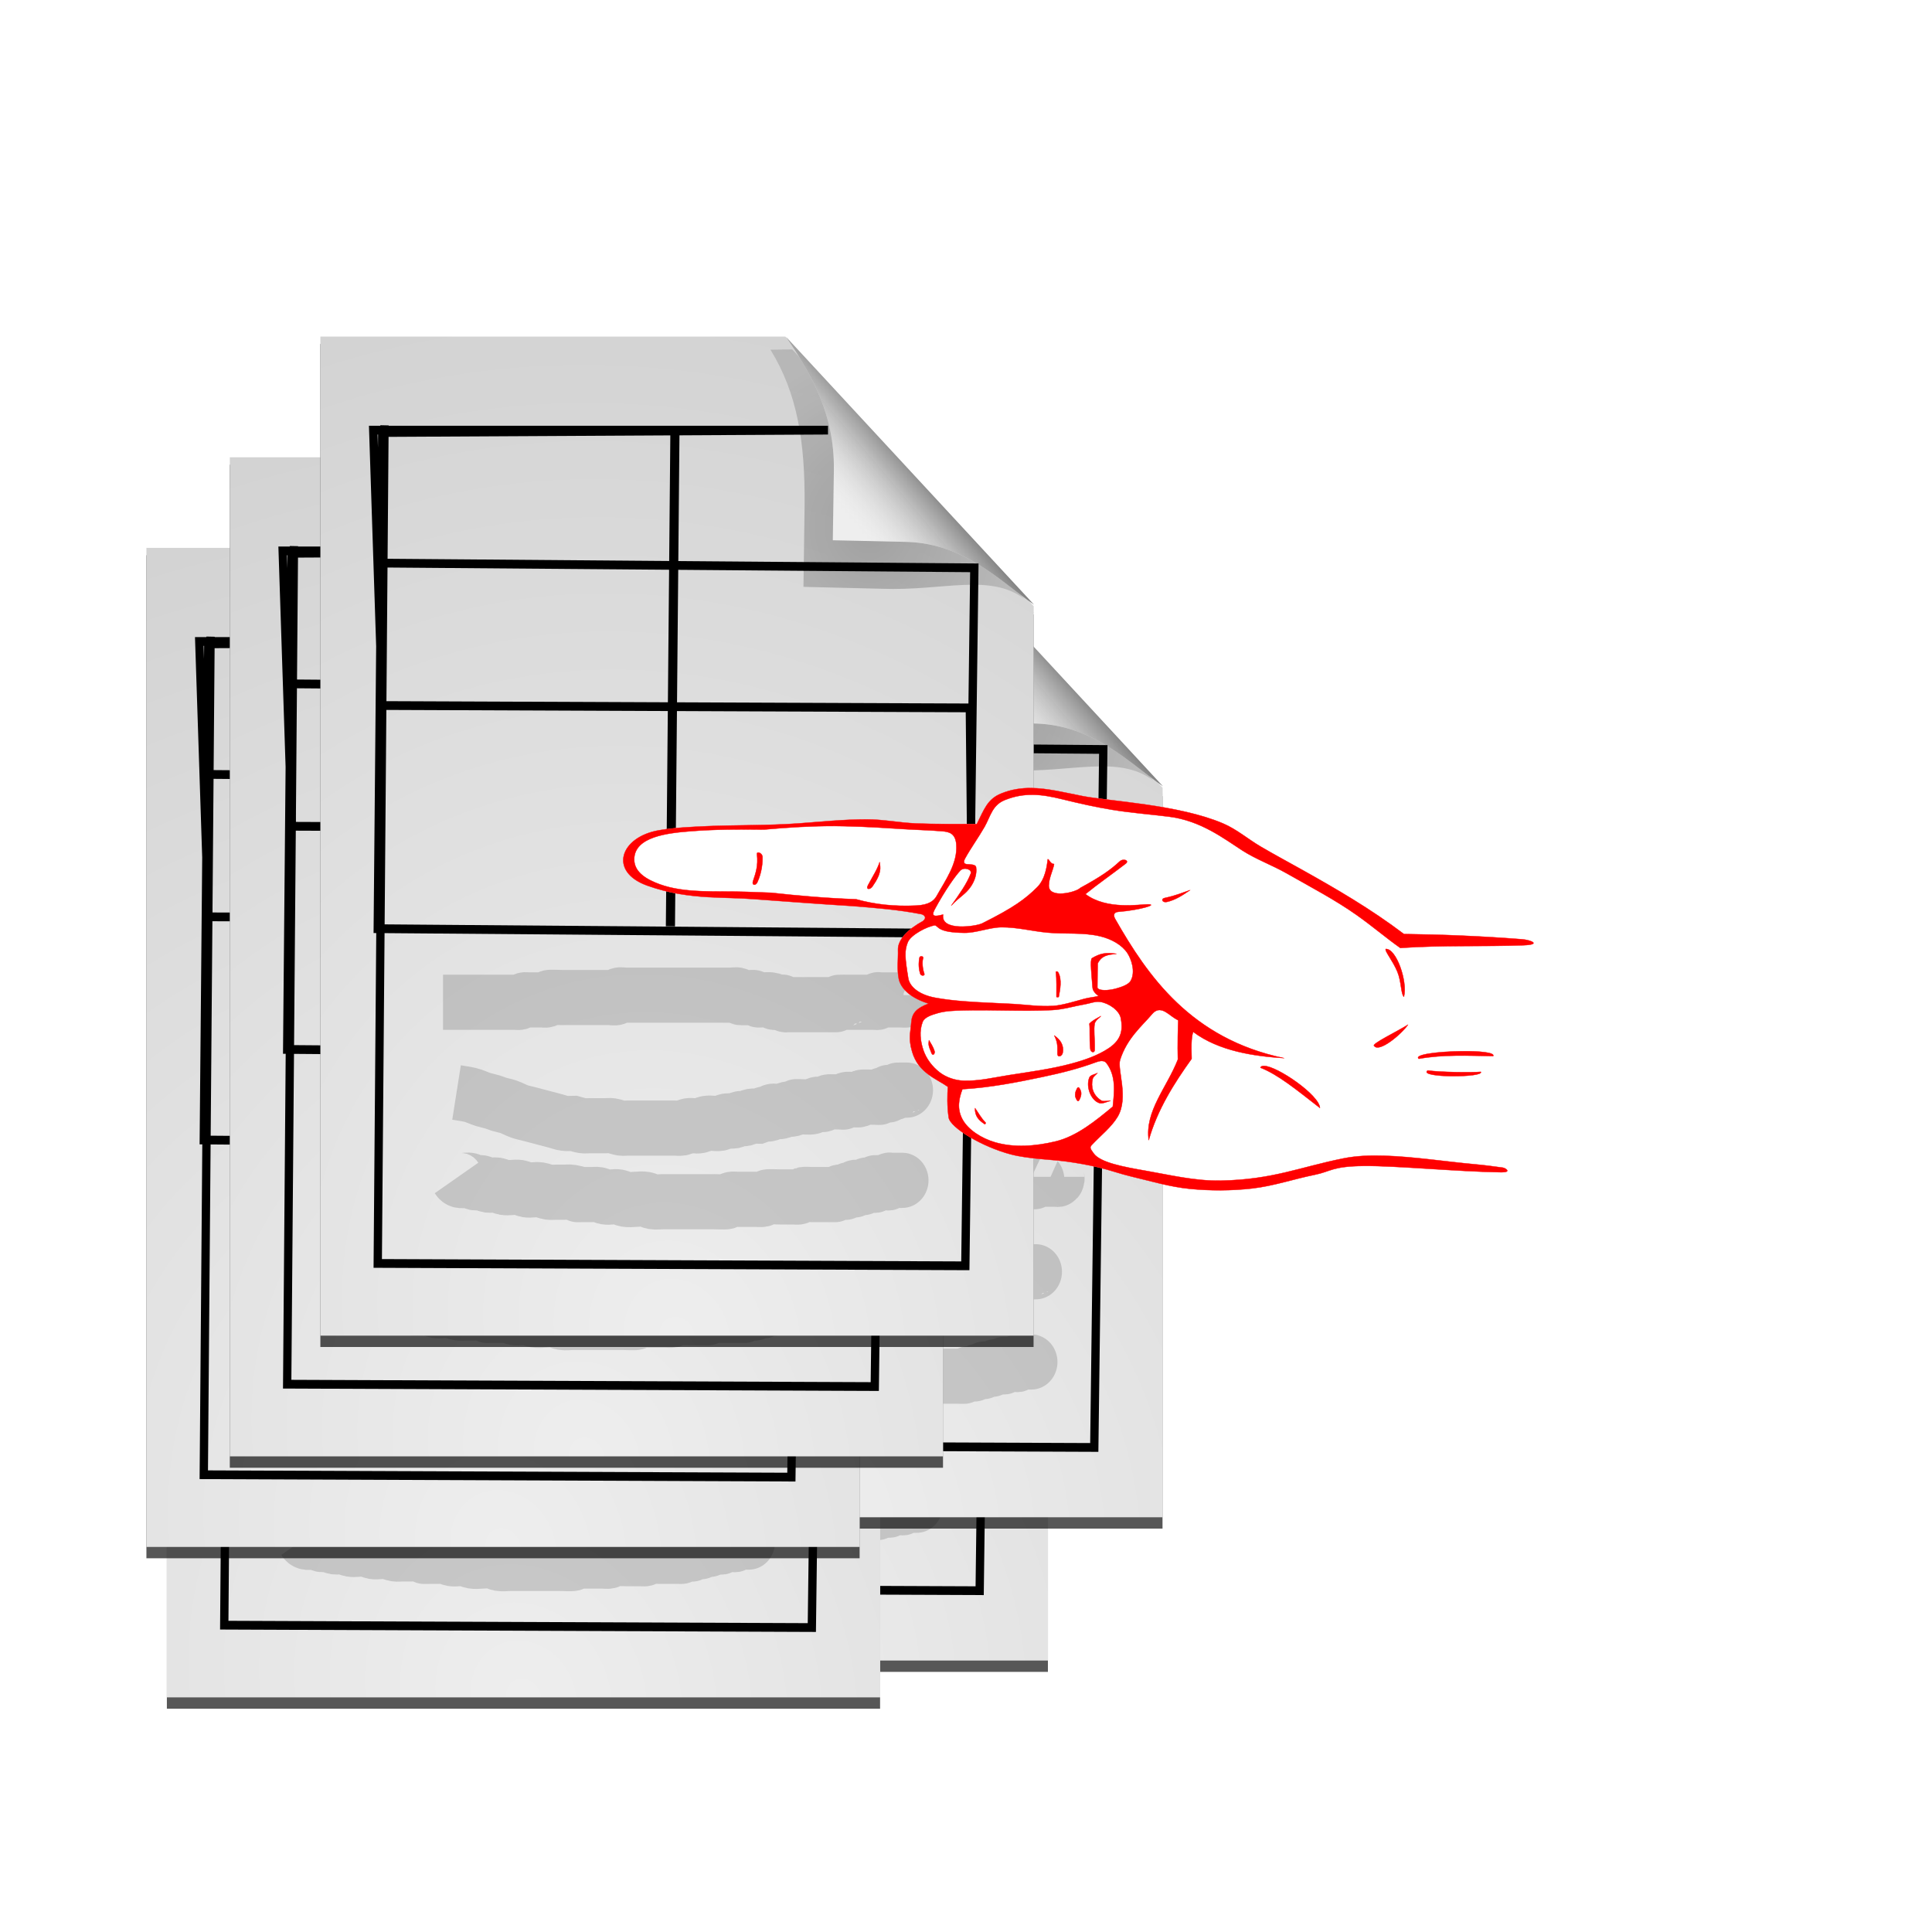 <?xml version="1.0" encoding="UTF-8" standalone="no"?>
<!--part of the matt icon theme by sixsixfive released under CC0 (https://creativecommons.org/publicdomain/zero/1.0/) on openclipart-->

<svg
   xmlns:dc="http://purl.org/dc/elements/1.1/"
   xmlns:cc="http://creativecommons.org/ns#"
   xmlns:rdf="http://www.w3.org/1999/02/22-rdf-syntax-ns#"
   xmlns:svg="http://www.w3.org/2000/svg"
   xmlns="http://www.w3.org/2000/svg"
   xmlns:xlink="http://www.w3.org/1999/xlink"
   xmlns:sodipodi="http://sodipodi.sourceforge.net/DTD/sodipodi-0.dtd"
   xmlns:inkscape="http://www.inkscape.org/namespaces/inkscape"
   viewBox="0 0 128 128"
   id="svg2"
   version="1.1"
   inkscape:version="0.91 r13725"
   sodipodi:docname="chooseinvoice.svg">
  <sodipodi:namedview
     pagecolor="#ffffff"
     bordercolor="#666666"
     borderopacity="1"
     objecttolerance="10"
     gridtolerance="10"
     guidetolerance="10"
     inkscape:pageopacity="0"
     inkscape:pageshadow="2"
     inkscape:window-width="1600"
     inkscape:window-height="845"
     id="namedview49"
     showgrid="false"
     inkscape:zoom="3.6875"
     inkscape:cx="42.872719"
     inkscape:cy="81.627119"
     inkscape:window-x="0"
     inkscape:window-y="0"
     inkscape:window-maximized="1"
     inkscape:current-layer="svg2" />
  <defs
     id="0">
    <linearGradient
       id="3">
      <stop
         id="T"
         stop-color="#eee" />
      <stop
         id="U"
         offset="1"
         stop-color="#d2d2d2" />
    </linearGradient>
    <linearGradient
       id="4">
      <stop
         id="V" />
      <stop
         id="W"
         offset="1"
         stop-opacity="0.536" />
    </linearGradient>
    <linearGradient
       id="5">
      <stop
         id="X" />
      <stop
         id="Y"
         offset="1"
         stop-color="#ddd"
         stop-opacity="0" />
    </linearGradient>
    <filter
       x="-0.147"
       y="-0.145"
       width="1.294"
       height="1.29"
       color-interpolation-filters="sRGB"
       id="6">
      <feGaussianBlur
         stdDeviation="1.819"
         id="Z" />
    </filter>
    <filter
       color-interpolation-filters="sRGB"
       id="7">
      <feGaussianBlur
         stdDeviation="2.586"
         id="a" />
    </filter>
    <radialGradient
       cx="81.79"
       cy="100.32"
       r="44.42"
       id="8"
       xlink:href="#3"
       gradientUnits="userSpaceOnUse"
       gradientTransform="matrix(2.003,-1.597,1.777,2.229,-278.103,27.014)" />
    <radialGradient
       cx="89.51"
       cy="22.254"
       r="18.279"
       id="9"
       xlink:href="#4"
       gradientUnits="userSpaceOnUse"
       gradientTransform="matrix(1,0,0,0.975,0,0.439)" />
    <linearGradient
       x1="98.33"
       y1="14.793"
       x2="86.82"
       y2="25.1"
       id="A"
       xlink:href="#5"
       gradientUnits="userSpaceOnUse"
       gradientTransform="matrix(0.967,0,0,0.967,1.589,3.223)" />
    <linearGradient
       y1="22.88"
       x2="0"
       y2="101.01"
       id="B"
       xlink:href="#C"
       gradientUnits="userSpaceOnUse" />
    <linearGradient
       id="C">
      <stop
         id="b"
         stop-color="#f0ff80" />
      <stop
         id="c"
         offset="1"
         stop-color="#e3ad00" />
    </linearGradient>
    <linearGradient
       y1="8.211"
       x2="0"
       y2="121.04"
       id="D"
       xlink:href="#H"
       gradientUnits="userSpaceOnUse" />
    <radialGradient
       cx="63.21"
       cy="-8.84"
       r="54.27"
       id="E"
       xlink:href="#I"
       gradientUnits="userSpaceOnUse"
       gradientTransform="matrix(1.261,0,0,0.985,-16.476,0.986)" />
    <radialGradient
       cx="63.894"
       cy="117.35"
       r="53.91"
       id="F"
       xlink:href="#G"
       gradientUnits="userSpaceOnUse"
       gradientTransform="matrix(1,0,0,0.086,0,107.21)" />
    <linearGradient
       id="G">
      <stop
         id="d" />
      <stop
         id="e"
         offset="1"
         stop-opacity="0" />
    </linearGradient>
    <linearGradient
       id="H">
      <stop
         id="f"
         stop-color="#888" />
      <stop
         id="g"
         offset="1"
         stop-color="#494949" />
    </linearGradient>
    <linearGradient
       id="I">
      <stop
         id="h"
         stop-color="#eee" />
      <stop
         id="i"
         offset="1"
         stop-color="#eee"
         stop-opacity="0" />
    </linearGradient>
    <filter
       inkscape:collect="always"
       style="color-interpolation-filters:sRGB"
       id="filter5648"
       x="-0.059"
       width="1.118"
       y="-1.151"
       height="3.302">
      <feGaussianBlur
         inkscape:collect="always"
         stdDeviation="1.316"
         id="feGaussianBlur5650" />
    </filter>
    <filter
       inkscape:collect="always"
       style="color-interpolation-filters:sRGB"
       id="filter5652"
       x="-0.058"
       width="1.116"
       y="-0.724"
       height="2.448">
      <feGaussianBlur
         inkscape:collect="always"
         stdDeviation="1.316"
         id="feGaussianBlur5654" />
    </filter>
    <filter
       inkscape:collect="always"
       style="color-interpolation-filters:sRGB"
       id="filter5656"
       x="-0.054"
       width="1.108"
       y="-2.769"
       height="6.538">
      <feGaussianBlur
         inkscape:collect="always"
         stdDeviation="1.316"
         id="feGaussianBlur5658" />
    </filter>
    <radialGradient
       inkscape:collect="always"
       xlink:href="#3"
       id="radialGradient5884"
       gradientUnits="userSpaceOnUse"
       gradientTransform="matrix(2.003,-1.597,1.777,2.229,-278.103,27.014)"
       cx="81.79"
       cy="100.32"
       r="44.42" />
    <radialGradient
       inkscape:collect="always"
       xlink:href="#4"
       id="radialGradient5886"
       gradientUnits="userSpaceOnUse"
       gradientTransform="matrix(1,0,0,0.975,0,0.439)"
       cx="89.51"
       cy="22.254"
       r="18.279" />
    <linearGradient
       inkscape:collect="always"
       xlink:href="#5"
       id="linearGradient5888"
       gradientUnits="userSpaceOnUse"
       gradientTransform="matrix(0.967,0,0,0.967,1.589,3.223)"
       x1="98.33"
       y1="14.793"
       x2="86.82"
       y2="25.1" />
    <radialGradient
       inkscape:collect="always"
       xlink:href="#3"
       id="radialGradient5890"
       gradientUnits="userSpaceOnUse"
       gradientTransform="matrix(2.003,-1.597,1.777,2.229,-278.103,27.014)"
       cx="81.79"
       cy="100.32"
       r="44.42" />
    <radialGradient
       inkscape:collect="always"
       xlink:href="#4"
       id="radialGradient5892"
       gradientUnits="userSpaceOnUse"
       gradientTransform="matrix(1,0,0,0.975,0,0.439)"
       cx="89.51"
       cy="22.254"
       r="18.279" />
    <linearGradient
       inkscape:collect="always"
       xlink:href="#5"
       id="linearGradient5894"
       gradientUnits="userSpaceOnUse"
       gradientTransform="matrix(0.967,0,0,0.967,1.589,3.223)"
       x1="98.33"
       y1="14.793"
       x2="86.82"
       y2="25.1" />
    <radialGradient
       inkscape:collect="always"
       xlink:href="#3"
       id="radialGradient5896"
       gradientUnits="userSpaceOnUse"
       gradientTransform="matrix(2.003,-1.597,1.777,2.229,-278.103,27.014)"
       cx="81.79"
       cy="100.32"
       r="44.42" />
    <radialGradient
       inkscape:collect="always"
       xlink:href="#4"
       id="radialGradient5898"
       gradientUnits="userSpaceOnUse"
       gradientTransform="matrix(1,0,0,0.975,0,0.439)"
       cx="89.51"
       cy="22.254"
       r="18.279" />
    <linearGradient
       inkscape:collect="always"
       xlink:href="#5"
       id="linearGradient5900"
       gradientUnits="userSpaceOnUse"
       gradientTransform="matrix(0.967,0,0,0.967,1.589,3.223)"
       x1="98.33"
       y1="14.793"
       x2="86.82"
       y2="25.1" />
    <radialGradient
       inkscape:collect="always"
       xlink:href="#3"
       id="radialGradient5902"
       gradientUnits="userSpaceOnUse"
       gradientTransform="matrix(2.003,-1.597,1.777,2.229,-278.103,27.014)"
       cx="81.79"
       cy="100.32"
       r="44.42" />
    <radialGradient
       inkscape:collect="always"
       xlink:href="#4"
       id="radialGradient5904"
       gradientUnits="userSpaceOnUse"
       gradientTransform="matrix(1,0,0,0.975,0,0.439)"
       cx="89.51"
       cy="22.254"
       r="18.279" />
    <linearGradient
       inkscape:collect="always"
       xlink:href="#5"
       id="linearGradient5906"
       gradientUnits="userSpaceOnUse"
       gradientTransform="matrix(0.967,0,0,0.967,1.589,3.223)"
       x1="98.33"
       y1="14.793"
       x2="86.82"
       y2="25.1" />
    <radialGradient
       inkscape:collect="always"
       xlink:href="#3"
       id="radialGradient5908"
       gradientUnits="userSpaceOnUse"
       gradientTransform="matrix(2.003,-1.597,1.777,2.229,-278.103,27.014)"
       cx="81.79"
       cy="100.32"
       r="44.42" />
    <radialGradient
       inkscape:collect="always"
       xlink:href="#4"
       id="radialGradient5910"
       gradientUnits="userSpaceOnUse"
       gradientTransform="matrix(1,0,0,0.975,0,0.439)"
       cx="89.51"
       cy="22.254"
       r="18.279" />
    <linearGradient
       inkscape:collect="always"
       xlink:href="#5"
       id="linearGradient5912"
       gradientUnits="userSpaceOnUse"
       gradientTransform="matrix(0.967,0,0,0.967,1.589,3.223)"
       x1="98.33"
       y1="14.793"
       x2="86.82"
       y2="25.1" />
    <radialGradient
       inkscape:collect="always"
       xlink:href="#3"
       id="radialGradient5914"
       gradientUnits="userSpaceOnUse"
       gradientTransform="matrix(2.003,-1.597,1.777,2.229,-278.103,27.014)"
       cx="81.79"
       cy="100.32"
       r="44.42" />
    <radialGradient
       inkscape:collect="always"
       xlink:href="#4"
       id="radialGradient5916"
       gradientUnits="userSpaceOnUse"
       gradientTransform="matrix(1,0,0,0.975,0,0.439)"
       cx="89.51"
       cy="22.254"
       r="18.279" />
    <linearGradient
       inkscape:collect="always"
       xlink:href="#5"
       id="linearGradient5918"
       gradientUnits="userSpaceOnUse"
       gradientTransform="matrix(0.967,0,0,0.967,1.589,3.223)"
       x1="98.33"
       y1="14.793"
       x2="86.82"
       y2="25.1" />
    <radialGradient
       inkscape:collect="always"
       xlink:href="#3"
       id="radialGradient6040"
       gradientUnits="userSpaceOnUse"
       gradientTransform="matrix(2.003,-1.597,1.777,2.229,-278.103,27.014)"
       cx="81.79"
       cy="100.32"
       r="44.42" />
    <radialGradient
       inkscape:collect="always"
       xlink:href="#4"
       id="radialGradient6042"
       gradientUnits="userSpaceOnUse"
       gradientTransform="matrix(1,0,0,0.975,0,0.439)"
       cx="89.51"
       cy="22.254"
       r="18.279" />
    <linearGradient
       inkscape:collect="always"
       xlink:href="#5"
       id="linearGradient6044"
       gradientUnits="userSpaceOnUse"
       gradientTransform="matrix(0.967,0,0,0.967,1.589,3.223)"
       x1="98.33"
       y1="14.793"
       x2="86.82"
       y2="25.1" />
    <radialGradient
       inkscape:collect="always"
       xlink:href="#3"
       id="radialGradient6046"
       gradientUnits="userSpaceOnUse"
       gradientTransform="matrix(2.003,-1.597,1.777,2.229,-278.103,27.014)"
       cx="81.79"
       cy="100.32"
       r="44.42" />
    <radialGradient
       inkscape:collect="always"
       xlink:href="#4"
       id="radialGradient6048"
       gradientUnits="userSpaceOnUse"
       gradientTransform="matrix(1,0,0,0.975,0,0.439)"
       cx="89.51"
       cy="22.254"
       r="18.279" />
    <linearGradient
       inkscape:collect="always"
       xlink:href="#5"
       id="linearGradient6050"
       gradientUnits="userSpaceOnUse"
       gradientTransform="matrix(0.967,0,0,0.967,1.589,3.223)"
       x1="98.33"
       y1="14.793"
       x2="86.82"
       y2="25.1" />
  </defs>
  <g
     id="g5930"
     transform="translate(-27.119,10.034)">
    <g
       transform="matrix(0.55,0,0,0.58,28.783,26.869)"
       id="g5679">
      <path
         style="opacity:0.809;filter:url(#7)"
         inkscape:connector-curvature="0"
         id="J"
         transform="matrix(0.967,0,0,0.971,1.589,2.695)"
         d="m 20.094,4.119 0,118 88.844,0 0,-86.156 -0.594,-0.625 c 0.21,0.144 0.417,0.302 0.625,0.438 L 78.094,4.15 c 0.057,0.08 0.1,0.17 0.156,0.25 l -0.25,-0.281 -57.906,0 z" />
      <path
         inkscape:connector-curvature="0"
         style="fill:url(#radialGradient6040)"
         id="K"
         d="m 21.022,5.853 0,114.124 85.925,0 0,-83.326 -29.921,-30.798 -56.004,0 z" />
      <path
         inkscape:connector-curvature="0"
         style="opacity:0.505;fill:url(#radialGradient6042);filter:url(#6)"
         id="L"
         transform="matrix(1.016,0,0,1.112,-3.792,2.965)"
         d="m 81.698,28.31 0.135,-8.351 C 81.901,13.359 80.956,8.411 77.786,3.947 L 80.362,3.916 107.863,29.531 c -4.068,-2.645 -9.621,-0.791 -16.862,-1.026 l -9.303,-0.196 z" />
      <path
         style="fill:#eeeeee"
         inkscape:connector-curvature="0"
         id="M"
         d="m 82.748,29.122 0.131,-8.077 C 82.945,14.663 80.187,10.209 77.121,5.892 l 29.867,30.588 c -3.934,-2.558 -8.24,-6.943 -15.243,-7.169 l -8.997,-0.189 z" />
      <path
         inkscape:connector-curvature="0"
         style="fill:url(#linearGradient6044)"
         id="N"
         d="m 82.748,29.122 0.131,-8.077 C 82.945,14.663 80.187,10.209 77.121,5.892 l 29.867,30.588 c -3.934,-2.558 -8.24,-6.943 -15.243,-7.169 l -8.997,-0.189 z" />
      <path
         style="fill:none;fill-rule:evenodd;stroke:#000000;stroke-width:1px;stroke-linecap:butt;stroke-linejoin:miter;stroke-opacity:1"
         d="M 28.746,16 27.932,111.729 98.712,112 99.797,32.271 28.203,31.729 Z"
         id="path4184"
         inkscape:connector-curvature="0" />
      <path
         style="fill:none;fill-rule:evenodd;stroke:#000000;stroke-width:1px;stroke-linecap:butt;stroke-linejoin:miter;stroke-opacity:1"
         d="m 28.475,48 c 70.78,0.271 70.78,0.271 70.78,0.271 l 0.271,25.763 -71.593,-0.542 0.542,-56.678 53.695,-0.271 -54.78,0 z"
         id="path4186"
         inkscape:connector-curvature="0" />
      <path
         style="fill:#666666;fill-rule:evenodd;stroke:#000000;stroke-width:1.1;stroke-linecap:butt;stroke-linejoin:miter;stroke-miterlimit:4;stroke-dasharray:none;stroke-opacity:1"
         d="m 63.729,16.814 -0.542,56.407"
         id="path4188"
         inkscape:connector-curvature="0" />
      <path
         style="opacity:0.392;fill:none;fill-rule:evenodd;stroke:#000000;stroke-width:6.3;stroke-linecap:butt;stroke-linejoin:miter;stroke-miterlimit:4;stroke-dasharray:none;stroke-opacity:1;filter:url(#filter5656)"
         d="m 35.797,81.898 c 2.441,0 4.881,0 7.322,0 0.452,0 0.904,0 1.356,0 0.181,0 0.367,0.044 0.542,0 0.196,-0.049 0.346,-0.222 0.542,-0.271 0.175,-0.044 0.362,0 0.542,0 0.542,0 1.085,0 1.627,0 0.181,0 0.371,0.057 0.542,0 0.121,-0.04 0.15,-0.231 0.271,-0.271 0.159,-0.053 1.394,0 1.627,0 1.356,0 2.712,0 4.068,0 0.542,0 1.085,0 1.627,0 0.271,0 0.556,0.086 0.814,0 0.121,-0.04 0.15,-0.231 0.271,-0.271 0.257,-0.086 0.542,0 0.814,0 0.452,0 0.904,0 1.356,0 1.537,0 3.073,0 4.61,0 1.718,0 3.435,0 5.153,0 0.542,0 1.085,0 1.627,0 0.271,0 0.556,-0.086 0.814,0 0.121,0.04 0.15,0.231 0.271,0.271 0.124,0.041 1.205,0 1.356,0 0.09,0 0.185,-0.029 0.271,0 0.192,0.064 0.351,0.207 0.542,0.271 0.086,0.029 0.181,0 0.271,0 0.151,0 1.232,-0.041 1.356,0 0.121,0.04 0.157,0.214 0.271,0.271 0.17,0.085 0.914,-0.085 1.085,0 0.114,0.057 0.157,0.214 0.271,0.271 0.081,0.04 0.181,0 0.271,0 0.09,0 0.181,0 0.271,0 0.542,0 1.085,0 1.627,0 1.175,0 2.35,0 3.525,0 0.066,0 0.805,0.009 0.814,0 0.064,-0.064 -0.064,-0.207 0,-0.271 0.011,-0.011 0.985,0 1.085,0 0.994,0 1.989,0 2.983,0 0.09,0 0.181,0 0.271,0 0.09,0 0.207,0.064 0.271,0 0.064,-0.064 -0.064,-0.207 0,-0.271 0.064,-0.064 0.181,0 0.271,0 0.09,0 0.181,0 0.271,0 0.723,0 1.446,0 2.169,0 0.122,0 0.731,0.041 0.814,0 0.67,-0.335 -0.094,-0.271 0.542,-0.271 0.633,0 1.266,0 1.898,0 0.09,0 0.207,0.064 0.271,0 0.064,-0.064 0,-0.181 0,-0.271"
         id="path4190"
         inkscape:connector-curvature="0" />
      <path
         style="opacity:0.392;fill:none;fill-rule:evenodd;stroke:#000000;stroke-width:6.3;stroke-linecap:butt;stroke-linejoin:miter;stroke-miterlimit:4;stroke-dasharray:none;stroke-opacity:1;filter:url(#filter5652)"
         d="m 37.424,92.203 c 0.542,0.09 1.09,0.152 1.627,0.271 0.558,0.124 1.077,0.385 1.627,0.542 0.358,0.102 0.726,0.169 1.085,0.271 0.275,0.079 0.539,0.193 0.814,0.271 0.358,0.102 0.731,0.153 1.085,0.271 0.462,0.154 0.894,0.388 1.356,0.542 0.354,0.118 0.723,0.181 1.085,0.271 1.457,0.364 0.712,0.178 2.169,0.542 0.362,0.09 0.723,0.181 1.085,0.271 0.362,0.09 0.715,0.225 1.085,0.271 0.359,0.045 0.723,0 1.085,0 0.362,0.09 0.716,0.218 1.085,0.271 0.268,0.038 0.542,0 0.814,0 0.633,0 1.266,0 1.898,0 0.271,0 0.545,-0.038 0.814,0 0.369,0.053 0.716,0.218 1.085,0.271 0.268,0.038 0.542,0 0.814,0 0.271,0 0.542,0 0.814,0 1.085,0 2.169,0 3.254,0 1.067,0 0.56,0 1.627,0 0.271,0 0.546,0.045 0.814,0 0.282,-0.047 0.532,-0.224 0.814,-0.271 0.446,-0.074 0.913,0.089 1.356,0 0.28,-0.056 0.532,-0.224 0.814,-0.271 0.535,-0.089 1.092,0.089 1.627,0 0.282,-0.047 0.532,-0.224 0.814,-0.271 0.267,-0.045 0.546,0.045 0.814,0 0.282,-0.047 0.533,-0.215 0.814,-0.271 0.177,-0.035 0.365,0.035 0.542,0 0.28,-0.056 0.532,-0.224 0.814,-0.271 0.267,-0.045 0.542,0 0.814,0 0.271,-0.09 0.533,-0.215 0.814,-0.271 0.177,-0.035 0.371,0.057 0.542,0 0.121,-0.04 0.15,-0.231 0.271,-0.271 0.343,-0.114 0.73,0.071 1.085,0 0.28,-0.056 0.533,-0.215 0.814,-0.271 0.177,-0.035 0.367,0.044 0.542,0 1.408,-0.352 -0.29,-0.271 1.085,-0.271 0.452,0 0.913,0.089 1.356,0 0.198,-0.04 0.346,-0.222 0.542,-0.271 0.263,-0.066 0.556,0.086 0.814,0 0.192,-0.064 0.346,-0.222 0.542,-0.271 0.213,-0.053 1.345,0 1.627,0 0.09,0 0.19,0.04 0.271,0 0.114,-0.057 0.15,-0.231 0.271,-0.271 0.37,-0.123 1.257,0.123 1.627,0 0.121,-0.04 0.15,-0.231 0.271,-0.271 0.15,-0.05 1.354,0 1.627,0 0.09,0 0.181,0 0.271,0 0.09,0 0.19,0.04 0.271,0 0.114,-0.057 0.157,-0.214 0.271,-0.271 0.108,-0.054 0.758,0.055 0.814,0 0.362,-0.362 -0.452,-0.271 0.271,-0.271 0.066,0 0.805,0.009 0.814,0 0.064,-0.064 -0.064,-0.207 0,-0.271 0.009,-0.009 0.748,0 0.814,0 0.09,0 0.362,0 0.271,0 -0.181,0 -0.362,0 -0.542,0"
         id="path4192"
         inkscape:connector-curvature="0" />
      <path
         style="opacity:0.392;fill:none;fill-rule:evenodd;stroke:#000000;stroke-width:6.3;stroke-linecap:butt;stroke-linejoin:miter;stroke-miterlimit:4;stroke-dasharray:none;stroke-opacity:1;filter:url(#filter5648)"
         d="m 37.424,101.966 c 0.375,0.565 1.142,0.15 1.627,0.271 0.196,0.049 0.344,0.232 0.542,0.271 0.266,0.053 0.546,-0.045 0.814,0 0.282,0.047 0.531,0.231 0.814,0.271 0.358,0.051 0.727,-0.051 1.085,0 0.283,0.04 0.532,0.224 0.814,0.271 0.624,0.104 1.272,-0.089 1.898,0 0.283,0.04 0.532,0.224 0.814,0.271 0.535,0.089 1.09,-0.077 1.627,0 0.369,0.053 0.716,0.218 1.085,0.271 0.268,0.038 0.542,0 0.814,0 0.362,0 0.723,0 1.085,0 0.271,0 0.546,-0.045 0.814,0 2.142,0.357 -0.488,0.271 1.627,0.271 0.271,0 0.542,0 0.814,0 0.271,0 0.546,-0.045 0.814,0 0.282,0.047 0.532,0.224 0.814,0.271 0.535,0.089 1.092,-0.089 1.627,0 0.282,0.047 0.532,0.224 0.814,0.271 0.736,0.123 1.705,-0.123 2.441,0 0.282,0.047 0.532,0.224 0.814,0.271 0.446,0.074 0.904,0 1.356,0 0.723,0 1.446,0 2.169,0 1.266,0 2.531,0 3.797,0 0.282,0 1.414,0.053 1.627,0 0.196,-0.049 0.344,-0.232 0.542,-0.271 0.266,-0.053 0.542,0 0.814,0 0.723,0 1.446,0 2.169,0 0.271,0 0.548,0.053 0.814,0 0.198,-0.04 0.346,-0.222 0.542,-0.271 0.213,-0.053 1.345,0 1.627,0 0.542,0 1.085,0 1.627,0 0.181,0 0.367,0.044 0.542,0 0.196,-0.049 0.351,-0.207 0.542,-0.271 0.147,-0.049 0.992,0 1.085,0 0.723,0 1.446,0 2.169,0 0.1,0 1.074,0.011 1.085,0 0.064,-0.064 -0.064,-0.207 0,-0.271 0.055,-0.055 0.706,0.054 0.814,0 0.114,-0.057 0.157,-0.214 0.271,-0.271 0.108,-0.054 0.758,0.055 0.814,0 0.064,-0.064 -0.064,-0.207 0,-0.271 0.074,-0.074 0.938,0.074 1.085,0 0.114,-0.057 0.157,-0.214 0.271,-0.271 0.081,-0.04 0.181,0 0.271,0 0.09,0 0.181,0 0.271,0 0.09,0 0.181,0 0.271,0 0.09,0 0.207,0.064 0.271,0 0.064,-0.064 -0.064,-0.207 0,-0.271 0.012,-0.012 1.228,0 1.356,0 0.09,0 0.207,0.064 0.271,0 0.064,-0.064 -0.064,-0.207 0,-0.271 0.064,-0.064 0.181,0 0.271,0 0.09,0 0.181,0 0.271,0 0.09,0 0.362,0 0.271,0 -0.181,0 -0.723,0 -0.542,0 0.362,0 0.723,0 1.085,0 0.09,0 0.362,0 0.271,0 -0.181,0 -0.362,0 -0.542,0"
         id="path4194"
         inkscape:connector-curvature="0" />
    </g>
    <g
       id="g5692"
       transform="matrix(0.55,0,0,0.58,28.783,26.869)">
      <path
         d="m 20.094,4.119 0,118 88.844,0 0,-86.156 -0.594,-0.625 c 0.21,0.144 0.417,0.302 0.625,0.438 L 78.094,4.15 c 0.057,0.08 0.1,0.17 0.156,0.25 l -0.25,-0.281 -57.906,0 z"
         transform="matrix(0.967,0,0,0.971,1.589,2.695)"
         id="path5694"
         inkscape:connector-curvature="0"
         style="opacity:0.809;filter:url(#7)" />
      <path
         d="m 21.022,5.853 0,114.124 85.925,0 0,-83.326 -29.921,-30.798 -56.004,0 z"
         id="path5696"
         style="fill:url(#radialGradient6046)"
         inkscape:connector-curvature="0" />
      <path
         d="m 81.698,28.31 0.135,-8.351 C 81.901,13.359 80.956,8.411 77.786,3.947 L 80.362,3.916 107.863,29.531 c -4.068,-2.645 -9.621,-0.791 -16.862,-1.026 l -9.303,-0.196 z"
         transform="matrix(1.016,0,0,1.112,-3.792,2.965)"
         id="path5698"
         style="opacity:0.505;fill:url(#radialGradient6048);filter:url(#6)"
         inkscape:connector-curvature="0" />
      <path
         d="m 82.748,29.122 0.131,-8.077 C 82.945,14.663 80.187,10.209 77.121,5.892 l 29.867,30.588 c -3.934,-2.558 -8.24,-6.943 -15.243,-7.169 l -8.997,-0.189 z"
         id="path5700"
         inkscape:connector-curvature="0"
         style="fill:#eeeeee" />
      <path
         d="m 82.748,29.122 0.131,-8.077 C 82.945,14.663 80.187,10.209 77.121,5.892 l 29.867,30.588 c -3.934,-2.558 -8.24,-6.943 -15.243,-7.169 l -8.997,-0.189 z"
         id="path5702"
         style="fill:url(#linearGradient6050)"
         inkscape:connector-curvature="0" />
      <path
         inkscape:connector-curvature="0"
         id="path5704"
         d="M 28.746,16 27.932,111.729 98.712,112 99.797,32.271 28.203,31.729 Z"
         style="fill:none;fill-rule:evenodd;stroke:#000000;stroke-width:1px;stroke-linecap:butt;stroke-linejoin:miter;stroke-opacity:1" />
      <path
         inkscape:connector-curvature="0"
         id="path5706"
         d="m 28.475,48 c 70.78,0.271 70.78,0.271 70.78,0.271 l 0.271,25.763 -71.593,-0.542 0.542,-56.678 53.695,-0.271 -54.78,0 z"
         style="fill:none;fill-rule:evenodd;stroke:#000000;stroke-width:1px;stroke-linecap:butt;stroke-linejoin:miter;stroke-opacity:1" />
      <path
         inkscape:connector-curvature="0"
         id="path5708"
         d="m 63.729,16.814 -0.542,56.407"
         style="fill:#666666;fill-rule:evenodd;stroke:#000000;stroke-width:1.1;stroke-linecap:butt;stroke-linejoin:miter;stroke-miterlimit:4;stroke-dasharray:none;stroke-opacity:1" />
      <path
         inkscape:connector-curvature="0"
         id="path5710"
         d="m 35.797,81.898 c 2.441,0 4.881,0 7.322,0 0.452,0 0.904,0 1.356,0 0.181,0 0.367,0.044 0.542,0 0.196,-0.049 0.346,-0.222 0.542,-0.271 0.175,-0.044 0.362,0 0.542,0 0.542,0 1.085,0 1.627,0 0.181,0 0.371,0.057 0.542,0 0.121,-0.04 0.15,-0.231 0.271,-0.271 0.159,-0.053 1.394,0 1.627,0 1.356,0 2.712,0 4.068,0 0.542,0 1.085,0 1.627,0 0.271,0 0.556,0.086 0.814,0 0.121,-0.04 0.15,-0.231 0.271,-0.271 0.257,-0.086 0.542,0 0.814,0 0.452,0 0.904,0 1.356,0 1.537,0 3.073,0 4.61,0 1.718,0 3.435,0 5.153,0 0.542,0 1.085,0 1.627,0 0.271,0 0.556,-0.086 0.814,0 0.121,0.04 0.15,0.231 0.271,0.271 0.124,0.041 1.205,0 1.356,0 0.09,0 0.185,-0.029 0.271,0 0.192,0.064 0.351,0.207 0.542,0.271 0.086,0.029 0.181,0 0.271,0 0.151,0 1.232,-0.041 1.356,0 0.121,0.04 0.157,0.214 0.271,0.271 0.17,0.085 0.914,-0.085 1.085,0 0.114,0.057 0.157,0.214 0.271,0.271 0.081,0.04 0.181,0 0.271,0 0.09,0 0.181,0 0.271,0 0.542,0 1.085,0 1.627,0 1.175,0 2.35,0 3.525,0 0.066,0 0.805,0.009 0.814,0 0.064,-0.064 -0.064,-0.207 0,-0.271 0.011,-0.011 0.985,0 1.085,0 0.994,0 1.989,0 2.983,0 0.09,0 0.181,0 0.271,0 0.09,0 0.207,0.064 0.271,0 0.064,-0.064 -0.064,-0.207 0,-0.271 0.064,-0.064 0.181,0 0.271,0 0.09,0 0.181,0 0.271,0 0.723,0 1.446,0 2.169,0 0.122,0 0.731,0.041 0.814,0 0.67,-0.335 -0.094,-0.271 0.542,-0.271 0.633,0 1.266,0 1.898,0 0.09,0 0.207,0.064 0.271,0 0.064,-0.064 0,-0.181 0,-0.271"
         style="opacity:0.392;fill:none;fill-rule:evenodd;stroke:#000000;stroke-width:6.3;stroke-linecap:butt;stroke-linejoin:miter;stroke-miterlimit:4;stroke-dasharray:none;stroke-opacity:1;filter:url(#filter5656)" />
      <path
         inkscape:connector-curvature="0"
         id="path5712"
         d="m 37.424,92.203 c 0.542,0.09 1.09,0.152 1.627,0.271 0.558,0.124 1.077,0.385 1.627,0.542 0.358,0.102 0.726,0.169 1.085,0.271 0.275,0.079 0.539,0.193 0.814,0.271 0.358,0.102 0.731,0.153 1.085,0.271 0.462,0.154 0.894,0.388 1.356,0.542 0.354,0.118 0.723,0.181 1.085,0.271 1.457,0.364 0.712,0.178 2.169,0.542 0.362,0.09 0.723,0.181 1.085,0.271 0.362,0.09 0.715,0.225 1.085,0.271 0.359,0.045 0.723,0 1.085,0 0.362,0.09 0.716,0.218 1.085,0.271 0.268,0.038 0.542,0 0.814,0 0.633,0 1.266,0 1.898,0 0.271,0 0.545,-0.038 0.814,0 0.369,0.053 0.716,0.218 1.085,0.271 0.268,0.038 0.542,0 0.814,0 0.271,0 0.542,0 0.814,0 1.085,0 2.169,0 3.254,0 1.067,0 0.56,0 1.627,0 0.271,0 0.546,0.045 0.814,0 0.282,-0.047 0.532,-0.224 0.814,-0.271 0.446,-0.074 0.913,0.089 1.356,0 0.28,-0.056 0.532,-0.224 0.814,-0.271 0.535,-0.089 1.092,0.089 1.627,0 0.282,-0.047 0.532,-0.224 0.814,-0.271 0.267,-0.045 0.546,0.045 0.814,0 0.282,-0.047 0.533,-0.215 0.814,-0.271 0.177,-0.035 0.365,0.035 0.542,0 0.28,-0.056 0.532,-0.224 0.814,-0.271 0.267,-0.045 0.542,0 0.814,0 0.271,-0.09 0.533,-0.215 0.814,-0.271 0.177,-0.035 0.371,0.057 0.542,0 0.121,-0.04 0.15,-0.231 0.271,-0.271 0.343,-0.114 0.73,0.071 1.085,0 0.28,-0.056 0.533,-0.215 0.814,-0.271 0.177,-0.035 0.367,0.044 0.542,0 1.408,-0.352 -0.29,-0.271 1.085,-0.271 0.452,0 0.913,0.089 1.356,0 0.198,-0.04 0.346,-0.222 0.542,-0.271 0.263,-0.066 0.556,0.086 0.814,0 0.192,-0.064 0.346,-0.222 0.542,-0.271 0.213,-0.053 1.345,0 1.627,0 0.09,0 0.19,0.04 0.271,0 0.114,-0.057 0.15,-0.231 0.271,-0.271 0.37,-0.123 1.257,0.123 1.627,0 0.121,-0.04 0.15,-0.231 0.271,-0.271 0.15,-0.05 1.354,0 1.627,0 0.09,0 0.181,0 0.271,0 0.09,0 0.19,0.04 0.271,0 0.114,-0.057 0.157,-0.214 0.271,-0.271 0.108,-0.054 0.758,0.055 0.814,0 0.362,-0.362 -0.452,-0.271 0.271,-0.271 0.066,0 0.805,0.009 0.814,0 0.064,-0.064 -0.064,-0.207 0,-0.271 0.009,-0.009 0.748,0 0.814,0 0.09,0 0.362,0 0.271,0 -0.181,0 -0.362,0 -0.542,0"
         style="opacity:0.392;fill:none;fill-rule:evenodd;stroke:#000000;stroke-width:6.3;stroke-linecap:butt;stroke-linejoin:miter;stroke-miterlimit:4;stroke-dasharray:none;stroke-opacity:1;filter:url(#filter5652)" />
      <path
         inkscape:connector-curvature="0"
         id="path5714"
         d="m 37.424,101.966 c 0.375,0.565 1.142,0.15 1.627,0.271 0.196,0.049 0.344,0.232 0.542,0.271 0.266,0.053 0.546,-0.045 0.814,0 0.282,0.047 0.531,0.231 0.814,0.271 0.358,0.051 0.727,-0.051 1.085,0 0.283,0.04 0.532,0.224 0.814,0.271 0.624,0.104 1.272,-0.089 1.898,0 0.283,0.04 0.532,0.224 0.814,0.271 0.535,0.089 1.09,-0.077 1.627,0 0.369,0.053 0.716,0.218 1.085,0.271 0.268,0.038 0.542,0 0.814,0 0.362,0 0.723,0 1.085,0 0.271,0 0.546,-0.045 0.814,0 2.142,0.357 -0.488,0.271 1.627,0.271 0.271,0 0.542,0 0.814,0 0.271,0 0.546,-0.045 0.814,0 0.282,0.047 0.532,0.224 0.814,0.271 0.535,0.089 1.092,-0.089 1.627,0 0.282,0.047 0.532,0.224 0.814,0.271 0.736,0.123 1.705,-0.123 2.441,0 0.282,0.047 0.532,0.224 0.814,0.271 0.446,0.074 0.904,0 1.356,0 0.723,0 1.446,0 2.169,0 1.266,0 2.531,0 3.797,0 0.282,0 1.414,0.053 1.627,0 0.196,-0.049 0.344,-0.232 0.542,-0.271 0.266,-0.053 0.542,0 0.814,0 0.723,0 1.446,0 2.169,0 0.271,0 0.548,0.053 0.814,0 0.198,-0.04 0.346,-0.222 0.542,-0.271 0.213,-0.053 1.345,0 1.627,0 0.542,0 1.085,0 1.627,0 0.181,0 0.367,0.044 0.542,0 0.196,-0.049 0.351,-0.207 0.542,-0.271 0.147,-0.049 0.992,0 1.085,0 0.723,0 1.446,0 2.169,0 0.1,0 1.074,0.011 1.085,0 0.064,-0.064 -0.064,-0.207 0,-0.271 0.055,-0.055 0.706,0.054 0.814,0 0.114,-0.057 0.157,-0.214 0.271,-0.271 0.108,-0.054 0.758,0.055 0.814,0 0.064,-0.064 -0.064,-0.207 0,-0.271 0.074,-0.074 0.938,0.074 1.085,0 0.114,-0.057 0.157,-0.214 0.271,-0.271 0.081,-0.04 0.181,0 0.271,0 0.09,0 0.181,0 0.271,0 0.09,0 0.181,0 0.271,0 0.09,0 0.207,0.064 0.271,0 0.064,-0.064 -0.064,-0.207 0,-0.271 0.012,-0.012 1.228,0 1.356,0 0.09,0 0.207,0.064 0.271,0 0.064,-0.064 -0.064,-0.207 0,-0.271 0.064,-0.064 0.181,0 0.271,0 0.09,0 0.181,0 0.271,0 0.09,0 0.362,0 0.271,0 -0.181,0 -0.723,0 -0.542,0 0.362,0 0.723,0 1.085,0 0.09,0 0.362,0 0.271,0 -0.181,0 -0.362,0 -0.542,0"
         style="opacity:0.392;fill:none;fill-rule:evenodd;stroke:#000000;stroke-width:6.3;stroke-linecap:butt;stroke-linejoin:miter;stroke-miterlimit:4;stroke-dasharray:none;stroke-opacity:1;filter:url(#filter5648)" />
    </g>
    <g
       transform="matrix(0.55,0,0,0.58,28.783,26.869)"
       id="g5716">
      <path
         style="opacity:0.809;filter:url(#7)"
         inkscape:connector-curvature="0"
         id="path5718"
         transform="matrix(0.967,0,0,0.971,1.589,2.695)"
         d="m 20.094,4.119 0,118 88.844,0 0,-86.156 -0.594,-0.625 c 0.21,0.144 0.417,0.302 0.625,0.438 L 78.094,4.15 c 0.057,0.08 0.1,0.17 0.156,0.25 l -0.25,-0.281 -57.906,0 z" />
      <path
         inkscape:connector-curvature="0"
         style="fill:url(#8)"
         id="path5720"
         d="m 21.022,5.853 0,114.124 85.925,0 0,-83.326 -29.921,-30.798 -56.004,0 z" />
      <path
         inkscape:connector-curvature="0"
         style="opacity:0.505;fill:url(#9);filter:url(#6)"
         id="path5722"
         transform="matrix(1.016,0,0,1.112,-3.792,2.965)"
         d="m 81.698,28.31 0.135,-8.351 C 81.901,13.359 80.956,8.411 77.786,3.947 L 80.362,3.916 107.863,29.531 c -4.068,-2.645 -9.621,-0.791 -16.862,-1.026 l -9.303,-0.196 z" />
      <path
         style="fill:#eeeeee"
         inkscape:connector-curvature="0"
         id="path5724"
         d="m 82.748,29.122 0.131,-8.077 C 82.945,14.663 80.187,10.209 77.121,5.892 l 29.867,30.588 c -3.934,-2.558 -8.24,-6.943 -15.243,-7.169 l -8.997,-0.189 z" />
      <path
         inkscape:connector-curvature="0"
         style="fill:url(#A)"
         id="path5726"
         d="m 82.748,29.122 0.131,-8.077 C 82.945,14.663 80.187,10.209 77.121,5.892 l 29.867,30.588 c -3.934,-2.558 -8.24,-6.943 -15.243,-7.169 l -8.997,-0.189 z" />
      <path
         style="fill:none;fill-rule:evenodd;stroke:#000000;stroke-width:1px;stroke-linecap:butt;stroke-linejoin:miter;stroke-opacity:1"
         d="M 28.746,16 27.932,111.729 98.712,112 99.797,32.271 28.203,31.729 Z"
         id="path5728"
         inkscape:connector-curvature="0" />
      <path
         style="fill:none;fill-rule:evenodd;stroke:#000000;stroke-width:1px;stroke-linecap:butt;stroke-linejoin:miter;stroke-opacity:1"
         d="m 28.475,48 c 70.78,0.271 70.78,0.271 70.78,0.271 l 0.271,25.763 -71.593,-0.542 0.542,-56.678 53.695,-0.271 -54.78,0 z"
         id="path5730"
         inkscape:connector-curvature="0" />
      <path
         style="fill:#666666;fill-rule:evenodd;stroke:#000000;stroke-width:1.1;stroke-linecap:butt;stroke-linejoin:miter;stroke-miterlimit:4;stroke-dasharray:none;stroke-opacity:1"
         d="m 63.729,16.814 -0.542,56.407"
         id="path5732"
         inkscape:connector-curvature="0" />
      <path
         style="opacity:0.392;fill:none;fill-rule:evenodd;stroke:#000000;stroke-width:6.3;stroke-linecap:butt;stroke-linejoin:miter;stroke-miterlimit:4;stroke-dasharray:none;stroke-opacity:1;filter:url(#filter5656)"
         d="m 35.797,81.898 c 2.441,0 4.881,0 7.322,0 0.452,0 0.904,0 1.356,0 0.181,0 0.367,0.044 0.542,0 0.196,-0.049 0.346,-0.222 0.542,-0.271 0.175,-0.044 0.362,0 0.542,0 0.542,0 1.085,0 1.627,0 0.181,0 0.371,0.057 0.542,0 0.121,-0.04 0.15,-0.231 0.271,-0.271 0.159,-0.053 1.394,0 1.627,0 1.356,0 2.712,0 4.068,0 0.542,0 1.085,0 1.627,0 0.271,0 0.556,0.086 0.814,0 0.121,-0.04 0.15,-0.231 0.271,-0.271 0.257,-0.086 0.542,0 0.814,0 0.452,0 0.904,0 1.356,0 1.537,0 3.073,0 4.61,0 1.718,0 3.435,0 5.153,0 0.542,0 1.085,0 1.627,0 0.271,0 0.556,-0.086 0.814,0 0.121,0.04 0.15,0.231 0.271,0.271 0.124,0.041 1.205,0 1.356,0 0.09,0 0.185,-0.029 0.271,0 0.192,0.064 0.351,0.207 0.542,0.271 0.086,0.029 0.181,0 0.271,0 0.151,0 1.232,-0.041 1.356,0 0.121,0.04 0.157,0.214 0.271,0.271 0.17,0.085 0.914,-0.085 1.085,0 0.114,0.057 0.157,0.214 0.271,0.271 0.081,0.04 0.181,0 0.271,0 0.09,0 0.181,0 0.271,0 0.542,0 1.085,0 1.627,0 1.175,0 2.35,0 3.525,0 0.066,0 0.805,0.009 0.814,0 0.064,-0.064 -0.064,-0.207 0,-0.271 0.011,-0.011 0.985,0 1.085,0 0.994,0 1.989,0 2.983,0 0.09,0 0.181,0 0.271,0 0.09,0 0.207,0.064 0.271,0 0.064,-0.064 -0.064,-0.207 0,-0.271 0.064,-0.064 0.181,0 0.271,0 0.09,0 0.181,0 0.271,0 0.723,0 1.446,0 2.169,0 0.122,0 0.731,0.041 0.814,0 0.67,-0.335 -0.094,-0.271 0.542,-0.271 0.633,0 1.266,0 1.898,0 0.09,0 0.207,0.064 0.271,0 0.064,-0.064 0,-0.181 0,-0.271"
         id="path5734"
         inkscape:connector-curvature="0" />
      <path
         style="opacity:0.392;fill:none;fill-rule:evenodd;stroke:#000000;stroke-width:6.3;stroke-linecap:butt;stroke-linejoin:miter;stroke-miterlimit:4;stroke-dasharray:none;stroke-opacity:1;filter:url(#filter5652)"
         d="m 37.424,92.203 c 0.542,0.09 1.09,0.152 1.627,0.271 0.558,0.124 1.077,0.385 1.627,0.542 0.358,0.102 0.726,0.169 1.085,0.271 0.275,0.079 0.539,0.193 0.814,0.271 0.358,0.102 0.731,0.153 1.085,0.271 0.462,0.154 0.894,0.388 1.356,0.542 0.354,0.118 0.723,0.181 1.085,0.271 1.457,0.364 0.712,0.178 2.169,0.542 0.362,0.09 0.723,0.181 1.085,0.271 0.362,0.09 0.715,0.225 1.085,0.271 0.359,0.045 0.723,0 1.085,0 0.362,0.09 0.716,0.218 1.085,0.271 0.268,0.038 0.542,0 0.814,0 0.633,0 1.266,0 1.898,0 0.271,0 0.545,-0.038 0.814,0 0.369,0.053 0.716,0.218 1.085,0.271 0.268,0.038 0.542,0 0.814,0 0.271,0 0.542,0 0.814,0 1.085,0 2.169,0 3.254,0 1.067,0 0.56,0 1.627,0 0.271,0 0.546,0.045 0.814,0 0.282,-0.047 0.532,-0.224 0.814,-0.271 0.446,-0.074 0.913,0.089 1.356,0 0.28,-0.056 0.532,-0.224 0.814,-0.271 0.535,-0.089 1.092,0.089 1.627,0 0.282,-0.047 0.532,-0.224 0.814,-0.271 0.267,-0.045 0.546,0.045 0.814,0 0.282,-0.047 0.533,-0.215 0.814,-0.271 0.177,-0.035 0.365,0.035 0.542,0 0.28,-0.056 0.532,-0.224 0.814,-0.271 0.267,-0.045 0.542,0 0.814,0 0.271,-0.09 0.533,-0.215 0.814,-0.271 0.177,-0.035 0.371,0.057 0.542,0 0.121,-0.04 0.15,-0.231 0.271,-0.271 0.343,-0.114 0.73,0.071 1.085,0 0.28,-0.056 0.533,-0.215 0.814,-0.271 0.177,-0.035 0.367,0.044 0.542,0 1.408,-0.352 -0.29,-0.271 1.085,-0.271 0.452,0 0.913,0.089 1.356,0 0.198,-0.04 0.346,-0.222 0.542,-0.271 0.263,-0.066 0.556,0.086 0.814,0 0.192,-0.064 0.346,-0.222 0.542,-0.271 0.213,-0.053 1.345,0 1.627,0 0.09,0 0.19,0.04 0.271,0 0.114,-0.057 0.15,-0.231 0.271,-0.271 0.37,-0.123 1.257,0.123 1.627,0 0.121,-0.04 0.15,-0.231 0.271,-0.271 0.15,-0.05 1.354,0 1.627,0 0.09,0 0.181,0 0.271,0 0.09,0 0.19,0.04 0.271,0 0.114,-0.057 0.157,-0.214 0.271,-0.271 0.108,-0.054 0.758,0.055 0.814,0 0.362,-0.362 -0.452,-0.271 0.271,-0.271 0.066,0 0.805,0.009 0.814,0 0.064,-0.064 -0.064,-0.207 0,-0.271 0.009,-0.009 0.748,0 0.814,0 0.09,0 0.362,0 0.271,0 -0.181,0 -0.362,0 -0.542,0"
         id="path5736"
         inkscape:connector-curvature="0" />
      <path
         style="opacity:0.392;fill:none;fill-rule:evenodd;stroke:#000000;stroke-width:6.3;stroke-linecap:butt;stroke-linejoin:miter;stroke-miterlimit:4;stroke-dasharray:none;stroke-opacity:1;filter:url(#filter5648)"
         d="m 37.424,101.966 c 0.375,0.565 1.142,0.15 1.627,0.271 0.196,0.049 0.344,0.232 0.542,0.271 0.266,0.053 0.546,-0.045 0.814,0 0.282,0.047 0.531,0.231 0.814,0.271 0.358,0.051 0.727,-0.051 1.085,0 0.283,0.04 0.532,0.224 0.814,0.271 0.624,0.104 1.272,-0.089 1.898,0 0.283,0.04 0.532,0.224 0.814,0.271 0.535,0.089 1.09,-0.077 1.627,0 0.369,0.053 0.716,0.218 1.085,0.271 0.268,0.038 0.542,0 0.814,0 0.362,0 0.723,0 1.085,0 0.271,0 0.546,-0.045 0.814,0 2.142,0.357 -0.488,0.271 1.627,0.271 0.271,0 0.542,0 0.814,0 0.271,0 0.546,-0.045 0.814,0 0.282,0.047 0.532,0.224 0.814,0.271 0.535,0.089 1.092,-0.089 1.627,0 0.282,0.047 0.532,0.224 0.814,0.271 0.736,0.123 1.705,-0.123 2.441,0 0.282,0.047 0.532,0.224 0.814,0.271 0.446,0.074 0.904,0 1.356,0 0.723,0 1.446,0 2.169,0 1.266,0 2.531,0 3.797,0 0.282,0 1.414,0.053 1.627,0 0.196,-0.049 0.344,-0.232 0.542,-0.271 0.266,-0.053 0.542,0 0.814,0 0.723,0 1.446,0 2.169,0 0.271,0 0.548,0.053 0.814,0 0.198,-0.04 0.346,-0.222 0.542,-0.271 0.213,-0.053 1.345,0 1.627,0 0.542,0 1.085,0 1.627,0 0.181,0 0.367,0.044 0.542,0 0.196,-0.049 0.351,-0.207 0.542,-0.271 0.147,-0.049 0.992,0 1.085,0 0.723,0 1.446,0 2.169,0 0.1,0 1.074,0.011 1.085,0 0.064,-0.064 -0.064,-0.207 0,-0.271 0.055,-0.055 0.706,0.054 0.814,0 0.114,-0.057 0.157,-0.214 0.271,-0.271 0.108,-0.054 0.758,0.055 0.814,0 0.064,-0.064 -0.064,-0.207 0,-0.271 0.074,-0.074 0.938,0.074 1.085,0 0.114,-0.057 0.157,-0.214 0.271,-0.271 0.081,-0.04 0.181,0 0.271,0 0.09,0 0.181,0 0.271,0 0.09,0 0.181,0 0.271,0 0.09,0 0.207,0.064 0.271,0 0.064,-0.064 -0.064,-0.207 0,-0.271 0.012,-0.012 1.228,0 1.356,0 0.09,0 0.207,0.064 0.271,0 0.064,-0.064 -0.064,-0.207 0,-0.271 0.064,-0.064 0.181,0 0.271,0 0.09,0 0.181,0 0.271,0 0.09,0 0.362,0 0.271,0 -0.181,0 -0.723,0 -0.542,0 0.362,0 0.723,0 1.085,0 0.09,0 0.362,0 0.271,0 -0.181,0 -0.362,0 -0.542,0"
         id="path5738"
         inkscape:connector-curvature="0" />
    </g>
    <g
       id="g5740"
       transform="matrix(0.55,0,0,0.58,37.733,30.394)">
      <path
         d="m 20.094,4.119 0,118 88.844,0 0,-86.156 -0.594,-0.625 c 0.21,0.144 0.417,0.302 0.625,0.438 L 78.094,4.15 c 0.057,0.08 0.1,0.17 0.156,0.25 l -0.25,-0.281 -57.906,0 z"
         transform="matrix(0.967,0,0,0.971,1.589,2.695)"
         id="path5742"
         inkscape:connector-curvature="0"
         style="opacity:0.809;filter:url(#7)" />
      <path
         d="m 21.022,5.853 0,114.124 85.925,0 0,-83.326 -29.921,-30.798 -56.004,0 z"
         id="path5744"
         style="fill:url(#radialGradient5914)"
         inkscape:connector-curvature="0" />
      <path
         d="m 81.698,28.31 0.135,-8.351 C 81.901,13.359 80.956,8.411 77.786,3.947 L 80.362,3.916 107.863,29.531 c -4.068,-2.645 -9.621,-0.791 -16.862,-1.026 l -9.303,-0.196 z"
         transform="matrix(1.016,0,0,1.112,-3.792,2.965)"
         id="path5746"
         style="opacity:0.505;fill:url(#radialGradient5916);filter:url(#6)"
         inkscape:connector-curvature="0" />
      <path
         d="m 82.748,29.122 0.131,-8.077 C 82.945,14.663 80.187,10.209 77.121,5.892 l 29.867,30.588 c -3.934,-2.558 -8.24,-6.943 -15.243,-7.169 l -8.997,-0.189 z"
         id="path5748"
         inkscape:connector-curvature="0"
         style="fill:#eeeeee" />
      <path
         d="m 82.748,29.122 0.131,-8.077 C 82.945,14.663 80.187,10.209 77.121,5.892 l 29.867,30.588 c -3.934,-2.558 -8.24,-6.943 -15.243,-7.169 l -8.997,-0.189 z"
         id="path5750"
         style="fill:url(#linearGradient5918)"
         inkscape:connector-curvature="0" />
      <path
         inkscape:connector-curvature="0"
         id="path5752"
         d="M 28.746,16 27.932,111.729 98.712,112 99.797,32.271 28.203,31.729 Z"
         style="fill:none;fill-rule:evenodd;stroke:#000000;stroke-width:1px;stroke-linecap:butt;stroke-linejoin:miter;stroke-opacity:1" />
      <path
         inkscape:connector-curvature="0"
         id="path5754"
         d="m 28.475,48 c 70.78,0.271 70.78,0.271 70.78,0.271 l 0.271,25.763 -71.593,-0.542 0.542,-56.678 53.695,-0.271 -54.78,0 z"
         style="fill:none;fill-rule:evenodd;stroke:#000000;stroke-width:1px;stroke-linecap:butt;stroke-linejoin:miter;stroke-opacity:1" />
      <path
         inkscape:connector-curvature="0"
         id="path5756"
         d="m 63.729,16.814 -0.542,56.407"
         style="fill:#666666;fill-rule:evenodd;stroke:#000000;stroke-width:1.1;stroke-linecap:butt;stroke-linejoin:miter;stroke-miterlimit:4;stroke-dasharray:none;stroke-opacity:1" />
      <path
         inkscape:connector-curvature="0"
         id="path5758"
         d="m 35.797,81.898 c 2.441,0 4.881,0 7.322,0 0.452,0 0.904,0 1.356,0 0.181,0 0.367,0.044 0.542,0 0.196,-0.049 0.346,-0.222 0.542,-0.271 0.175,-0.044 0.362,0 0.542,0 0.542,0 1.085,0 1.627,0 0.181,0 0.371,0.057 0.542,0 0.121,-0.04 0.15,-0.231 0.271,-0.271 0.159,-0.053 1.394,0 1.627,0 1.356,0 2.712,0 4.068,0 0.542,0 1.085,0 1.627,0 0.271,0 0.556,0.086 0.814,0 0.121,-0.04 0.15,-0.231 0.271,-0.271 0.257,-0.086 0.542,0 0.814,0 0.452,0 0.904,0 1.356,0 1.537,0 3.073,0 4.61,0 1.718,0 3.435,0 5.153,0 0.542,0 1.085,0 1.627,0 0.271,0 0.556,-0.086 0.814,0 0.121,0.04 0.15,0.231 0.271,0.271 0.124,0.041 1.205,0 1.356,0 0.09,0 0.185,-0.029 0.271,0 0.192,0.064 0.351,0.207 0.542,0.271 0.086,0.029 0.181,0 0.271,0 0.151,0 1.232,-0.041 1.356,0 0.121,0.04 0.157,0.214 0.271,0.271 0.17,0.085 0.914,-0.085 1.085,0 0.114,0.057 0.157,0.214 0.271,0.271 0.081,0.04 0.181,0 0.271,0 0.09,0 0.181,0 0.271,0 0.542,0 1.085,0 1.627,0 1.175,0 2.35,0 3.525,0 0.066,0 0.805,0.009 0.814,0 0.064,-0.064 -0.064,-0.207 0,-0.271 0.011,-0.011 0.985,0 1.085,0 0.994,0 1.989,0 2.983,0 0.09,0 0.181,0 0.271,0 0.09,0 0.207,0.064 0.271,0 0.064,-0.064 -0.064,-0.207 0,-0.271 0.064,-0.064 0.181,0 0.271,0 0.09,0 0.181,0 0.271,0 0.723,0 1.446,0 2.169,0 0.122,0 0.731,0.041 0.814,0 0.67,-0.335 -0.094,-0.271 0.542,-0.271 0.633,0 1.266,0 1.898,0 0.09,0 0.207,0.064 0.271,0 0.064,-0.064 0,-0.181 0,-0.271"
         style="opacity:0.392;fill:none;fill-rule:evenodd;stroke:#000000;stroke-width:6.3;stroke-linecap:butt;stroke-linejoin:miter;stroke-miterlimit:4;stroke-dasharray:none;stroke-opacity:1;filter:url(#filter5656)" />
      <path
         inkscape:connector-curvature="0"
         id="path5760"
         d="m 37.424,92.203 c 0.542,0.09 1.09,0.152 1.627,0.271 0.558,0.124 1.077,0.385 1.627,0.542 0.358,0.102 0.726,0.169 1.085,0.271 0.275,0.079 0.539,0.193 0.814,0.271 0.358,0.102 0.731,0.153 1.085,0.271 0.462,0.154 0.894,0.388 1.356,0.542 0.354,0.118 0.723,0.181 1.085,0.271 1.457,0.364 0.712,0.178 2.169,0.542 0.362,0.09 0.723,0.181 1.085,0.271 0.362,0.09 0.715,0.225 1.085,0.271 0.359,0.045 0.723,0 1.085,0 0.362,0.09 0.716,0.218 1.085,0.271 0.268,0.038 0.542,0 0.814,0 0.633,0 1.266,0 1.898,0 0.271,0 0.545,-0.038 0.814,0 0.369,0.053 0.716,0.218 1.085,0.271 0.268,0.038 0.542,0 0.814,0 0.271,0 0.542,0 0.814,0 1.085,0 2.169,0 3.254,0 1.067,0 0.56,0 1.627,0 0.271,0 0.546,0.045 0.814,0 0.282,-0.047 0.532,-0.224 0.814,-0.271 0.446,-0.074 0.913,0.089 1.356,0 0.28,-0.056 0.532,-0.224 0.814,-0.271 0.535,-0.089 1.092,0.089 1.627,0 0.282,-0.047 0.532,-0.224 0.814,-0.271 0.267,-0.045 0.546,0.045 0.814,0 0.282,-0.047 0.533,-0.215 0.814,-0.271 0.177,-0.035 0.365,0.035 0.542,0 0.28,-0.056 0.532,-0.224 0.814,-0.271 0.267,-0.045 0.542,0 0.814,0 0.271,-0.09 0.533,-0.215 0.814,-0.271 0.177,-0.035 0.371,0.057 0.542,0 0.121,-0.04 0.15,-0.231 0.271,-0.271 0.343,-0.114 0.73,0.071 1.085,0 0.28,-0.056 0.533,-0.215 0.814,-0.271 0.177,-0.035 0.367,0.044 0.542,0 1.408,-0.352 -0.29,-0.271 1.085,-0.271 0.452,0 0.913,0.089 1.356,0 0.198,-0.04 0.346,-0.222 0.542,-0.271 0.263,-0.066 0.556,0.086 0.814,0 0.192,-0.064 0.346,-0.222 0.542,-0.271 0.213,-0.053 1.345,0 1.627,0 0.09,0 0.19,0.04 0.271,0 0.114,-0.057 0.15,-0.231 0.271,-0.271 0.37,-0.123 1.257,0.123 1.627,0 0.121,-0.04 0.15,-0.231 0.271,-0.271 0.15,-0.05 1.354,0 1.627,0 0.09,0 0.181,0 0.271,0 0.09,0 0.19,0.04 0.271,0 0.114,-0.057 0.157,-0.214 0.271,-0.271 0.108,-0.054 0.758,0.055 0.814,0 0.362,-0.362 -0.452,-0.271 0.271,-0.271 0.066,0 0.805,0.009 0.814,0 0.064,-0.064 -0.064,-0.207 0,-0.271 0.009,-0.009 0.748,0 0.814,0 0.09,0 0.362,0 0.271,0 -0.181,0 -0.362,0 -0.542,0"
         style="opacity:0.392;fill:none;fill-rule:evenodd;stroke:#000000;stroke-width:6.3;stroke-linecap:butt;stroke-linejoin:miter;stroke-miterlimit:4;stroke-dasharray:none;stroke-opacity:1;filter:url(#filter5652)" />
      <path
         inkscape:connector-curvature="0"
         id="path5762"
         d="m 37.424,101.966 c 0.375,0.565 1.142,0.15 1.627,0.271 0.196,0.049 0.344,0.232 0.542,0.271 0.266,0.053 0.546,-0.045 0.814,0 0.282,0.047 0.531,0.231 0.814,0.271 0.358,0.051 0.727,-0.051 1.085,0 0.283,0.04 0.532,0.224 0.814,0.271 0.624,0.104 1.272,-0.089 1.898,0 0.283,0.04 0.532,0.224 0.814,0.271 0.535,0.089 1.09,-0.077 1.627,0 0.369,0.053 0.716,0.218 1.085,0.271 0.268,0.038 0.542,0 0.814,0 0.362,0 0.723,0 1.085,0 0.271,0 0.546,-0.045 0.814,0 2.142,0.357 -0.488,0.271 1.627,0.271 0.271,0 0.542,0 0.814,0 0.271,0 0.546,-0.045 0.814,0 0.282,0.047 0.532,0.224 0.814,0.271 0.535,0.089 1.092,-0.089 1.627,0 0.282,0.047 0.532,0.224 0.814,0.271 0.736,0.123 1.705,-0.123 2.441,0 0.282,0.047 0.532,0.224 0.814,0.271 0.446,0.074 0.904,0 1.356,0 0.723,0 1.446,0 2.169,0 1.266,0 2.531,0 3.797,0 0.282,0 1.414,0.053 1.627,0 0.196,-0.049 0.344,-0.232 0.542,-0.271 0.266,-0.053 0.542,0 0.814,0 0.723,0 1.446,0 2.169,0 0.271,0 0.548,0.053 0.814,0 0.198,-0.04 0.346,-0.222 0.542,-0.271 0.213,-0.053 1.345,0 1.627,0 0.542,0 1.085,0 1.627,0 0.181,0 0.367,0.044 0.542,0 0.196,-0.049 0.351,-0.207 0.542,-0.271 0.147,-0.049 0.992,0 1.085,0 0.723,0 1.446,0 2.169,0 0.1,0 1.074,0.011 1.085,0 0.064,-0.064 -0.064,-0.207 0,-0.271 0.055,-0.055 0.706,0.054 0.814,0 0.114,-0.057 0.157,-0.214 0.271,-0.271 0.108,-0.054 0.758,0.055 0.814,0 0.064,-0.064 -0.064,-0.207 0,-0.271 0.074,-0.074 0.938,0.074 1.085,0 0.114,-0.057 0.157,-0.214 0.271,-0.271 0.081,-0.04 0.181,0 0.271,0 0.09,0 0.181,0 0.271,0 0.09,0 0.181,0 0.271,0 0.09,0 0.207,0.064 0.271,0 0.064,-0.064 -0.064,-0.207 0,-0.271 0.012,-0.012 1.228,0 1.356,0 0.09,0 0.207,0.064 0.271,0 0.064,-0.064 -0.064,-0.207 0,-0.271 0.064,-0.064 0.181,0 0.271,0 0.09,0 0.181,0 0.271,0 0.09,0 0.362,0 0.271,0 -0.181,0 -0.723,0 -0.542,0 0.362,0 0.723,0 1.085,0 0.09,0 0.362,0 0.271,0 -0.181,0 -0.362,0 -0.542,0"
         style="opacity:0.392;fill:none;fill-rule:evenodd;stroke:#000000;stroke-width:6.3;stroke-linecap:butt;stroke-linejoin:miter;stroke-miterlimit:4;stroke-dasharray:none;stroke-opacity:1;filter:url(#filter5648)" />
    </g>
    <g
       transform="matrix(0.55,0,0,0.58,26.614,32.835)"
       id="g5764">
      <path
         style="opacity:0.809;filter:url(#7)"
         inkscape:connector-curvature="0"
         id="path5766"
         transform="matrix(0.967,0,0,0.971,1.589,2.695)"
         d="m 20.094,4.119 0,118 88.844,0 0,-86.156 -0.594,-0.625 c 0.21,0.144 0.417,0.302 0.625,0.438 L 78.094,4.15 c 0.057,0.08 0.1,0.17 0.156,0.25 l -0.25,-0.281 -57.906,0 z" />
      <path
         inkscape:connector-curvature="0"
         style="fill:url(#radialGradient5908)"
         id="path5768"
         d="m 21.022,5.853 0,114.124 85.925,0 0,-83.326 -29.921,-30.798 -56.004,0 z" />
      <path
         inkscape:connector-curvature="0"
         style="opacity:0.505;fill:url(#radialGradient5910);filter:url(#6)"
         id="path5770"
         transform="matrix(1.016,0,0,1.112,-3.792,2.965)"
         d="m 81.698,28.31 0.135,-8.351 C 81.901,13.359 80.956,8.411 77.786,3.947 L 80.362,3.916 107.863,29.531 c -4.068,-2.645 -9.621,-0.791 -16.862,-1.026 l -9.303,-0.196 z" />
      <path
         style="fill:#eeeeee"
         inkscape:connector-curvature="0"
         id="path5772"
         d="m 82.748,29.122 0.131,-8.077 C 82.945,14.663 80.187,10.209 77.121,5.892 l 29.867,30.588 c -3.934,-2.558 -8.24,-6.943 -15.243,-7.169 l -8.997,-0.189 z" />
      <path
         inkscape:connector-curvature="0"
         style="fill:url(#linearGradient5912)"
         id="path5774"
         d="m 82.748,29.122 0.131,-8.077 C 82.945,14.663 80.187,10.209 77.121,5.892 l 29.867,30.588 c -3.934,-2.558 -8.24,-6.943 -15.243,-7.169 l -8.997,-0.189 z" />
      <path
         style="fill:none;fill-rule:evenodd;stroke:#000000;stroke-width:1px;stroke-linecap:butt;stroke-linejoin:miter;stroke-opacity:1"
         d="M 28.746,16 27.932,111.729 98.712,112 99.797,32.271 28.203,31.729 Z"
         id="path5776"
         inkscape:connector-curvature="0" />
      <path
         style="fill:none;fill-rule:evenodd;stroke:#000000;stroke-width:1px;stroke-linecap:butt;stroke-linejoin:miter;stroke-opacity:1"
         d="m 28.475,48 c 70.78,0.271 70.78,0.271 70.78,0.271 l 0.271,25.763 -71.593,-0.542 0.542,-56.678 53.695,-0.271 -54.78,0 z"
         id="path5778"
         inkscape:connector-curvature="0" />
      <path
         style="fill:#666666;fill-rule:evenodd;stroke:#000000;stroke-width:1.1;stroke-linecap:butt;stroke-linejoin:miter;stroke-miterlimit:4;stroke-dasharray:none;stroke-opacity:1"
         d="m 63.729,16.814 -0.542,56.407"
         id="path5780"
         inkscape:connector-curvature="0" />
      <path
         style="opacity:0.392;fill:none;fill-rule:evenodd;stroke:#000000;stroke-width:6.3;stroke-linecap:butt;stroke-linejoin:miter;stroke-miterlimit:4;stroke-dasharray:none;stroke-opacity:1;filter:url(#filter5656)"
         d="m 35.797,81.898 c 2.441,0 4.881,0 7.322,0 0.452,0 0.904,0 1.356,0 0.181,0 0.367,0.044 0.542,0 0.196,-0.049 0.346,-0.222 0.542,-0.271 0.175,-0.044 0.362,0 0.542,0 0.542,0 1.085,0 1.627,0 0.181,0 0.371,0.057 0.542,0 0.121,-0.04 0.15,-0.231 0.271,-0.271 0.159,-0.053 1.394,0 1.627,0 1.356,0 2.712,0 4.068,0 0.542,0 1.085,0 1.627,0 0.271,0 0.556,0.086 0.814,0 0.121,-0.04 0.15,-0.231 0.271,-0.271 0.257,-0.086 0.542,0 0.814,0 0.452,0 0.904,0 1.356,0 1.537,0 3.073,0 4.61,0 1.718,0 3.435,0 5.153,0 0.542,0 1.085,0 1.627,0 0.271,0 0.556,-0.086 0.814,0 0.121,0.04 0.15,0.231 0.271,0.271 0.124,0.041 1.205,0 1.356,0 0.09,0 0.185,-0.029 0.271,0 0.192,0.064 0.351,0.207 0.542,0.271 0.086,0.029 0.181,0 0.271,0 0.151,0 1.232,-0.041 1.356,0 0.121,0.04 0.157,0.214 0.271,0.271 0.17,0.085 0.914,-0.085 1.085,0 0.114,0.057 0.157,0.214 0.271,0.271 0.081,0.04 0.181,0 0.271,0 0.09,0 0.181,0 0.271,0 0.542,0 1.085,0 1.627,0 1.175,0 2.35,0 3.525,0 0.066,0 0.805,0.009 0.814,0 0.064,-0.064 -0.064,-0.207 0,-0.271 0.011,-0.011 0.985,0 1.085,0 0.994,0 1.989,0 2.983,0 0.09,0 0.181,0 0.271,0 0.09,0 0.207,0.064 0.271,0 0.064,-0.064 -0.064,-0.207 0,-0.271 0.064,-0.064 0.181,0 0.271,0 0.09,0 0.181,0 0.271,0 0.723,0 1.446,0 2.169,0 0.122,0 0.731,0.041 0.814,0 0.67,-0.335 -0.094,-0.271 0.542,-0.271 0.633,0 1.266,0 1.898,0 0.09,0 0.207,0.064 0.271,0 0.064,-0.064 0,-0.181 0,-0.271"
         id="path5782"
         inkscape:connector-curvature="0" />
      <path
         style="opacity:0.392;fill:none;fill-rule:evenodd;stroke:#000000;stroke-width:6.3;stroke-linecap:butt;stroke-linejoin:miter;stroke-miterlimit:4;stroke-dasharray:none;stroke-opacity:1;filter:url(#filter5652)"
         d="m 37.424,92.203 c 0.542,0.09 1.09,0.152 1.627,0.271 0.558,0.124 1.077,0.385 1.627,0.542 0.358,0.102 0.726,0.169 1.085,0.271 0.275,0.079 0.539,0.193 0.814,0.271 0.358,0.102 0.731,0.153 1.085,0.271 0.462,0.154 0.894,0.388 1.356,0.542 0.354,0.118 0.723,0.181 1.085,0.271 1.457,0.364 0.712,0.178 2.169,0.542 0.362,0.09 0.723,0.181 1.085,0.271 0.362,0.09 0.715,0.225 1.085,0.271 0.359,0.045 0.723,0 1.085,0 0.362,0.09 0.716,0.218 1.085,0.271 0.268,0.038 0.542,0 0.814,0 0.633,0 1.266,0 1.898,0 0.271,0 0.545,-0.038 0.814,0 0.369,0.053 0.716,0.218 1.085,0.271 0.268,0.038 0.542,0 0.814,0 0.271,0 0.542,0 0.814,0 1.085,0 2.169,0 3.254,0 1.067,0 0.56,0 1.627,0 0.271,0 0.546,0.045 0.814,0 0.282,-0.047 0.532,-0.224 0.814,-0.271 0.446,-0.074 0.913,0.089 1.356,0 0.28,-0.056 0.532,-0.224 0.814,-0.271 0.535,-0.089 1.092,0.089 1.627,0 0.282,-0.047 0.532,-0.224 0.814,-0.271 0.267,-0.045 0.546,0.045 0.814,0 0.282,-0.047 0.533,-0.215 0.814,-0.271 0.177,-0.035 0.365,0.035 0.542,0 0.28,-0.056 0.532,-0.224 0.814,-0.271 0.267,-0.045 0.542,0 0.814,0 0.271,-0.09 0.533,-0.215 0.814,-0.271 0.177,-0.035 0.371,0.057 0.542,0 0.121,-0.04 0.15,-0.231 0.271,-0.271 0.343,-0.114 0.73,0.071 1.085,0 0.28,-0.056 0.533,-0.215 0.814,-0.271 0.177,-0.035 0.367,0.044 0.542,0 1.408,-0.352 -0.29,-0.271 1.085,-0.271 0.452,0 0.913,0.089 1.356,0 0.198,-0.04 0.346,-0.222 0.542,-0.271 0.263,-0.066 0.556,0.086 0.814,0 0.192,-0.064 0.346,-0.222 0.542,-0.271 0.213,-0.053 1.345,0 1.627,0 0.09,0 0.19,0.04 0.271,0 0.114,-0.057 0.15,-0.231 0.271,-0.271 0.37,-0.123 1.257,0.123 1.627,0 0.121,-0.04 0.15,-0.231 0.271,-0.271 0.15,-0.05 1.354,0 1.627,0 0.09,0 0.181,0 0.271,0 0.09,0 0.19,0.04 0.271,0 0.114,-0.057 0.157,-0.214 0.271,-0.271 0.108,-0.054 0.758,0.055 0.814,0 0.362,-0.362 -0.452,-0.271 0.271,-0.271 0.066,0 0.805,0.009 0.814,0 0.064,-0.064 -0.064,-0.207 0,-0.271 0.009,-0.009 0.748,0 0.814,0 0.09,0 0.362,0 0.271,0 -0.181,0 -0.362,0 -0.542,0"
         id="path5784"
         inkscape:connector-curvature="0" />
      <path
         style="opacity:0.392;fill:none;fill-rule:evenodd;stroke:#000000;stroke-width:6.3;stroke-linecap:butt;stroke-linejoin:miter;stroke-miterlimit:4;stroke-dasharray:none;stroke-opacity:1;filter:url(#filter5648)"
         d="m 37.424,101.966 c 0.375,0.565 1.142,0.15 1.627,0.271 0.196,0.049 0.344,0.232 0.542,0.271 0.266,0.053 0.546,-0.045 0.814,0 0.282,0.047 0.531,0.231 0.814,0.271 0.358,0.051 0.727,-0.051 1.085,0 0.283,0.04 0.532,0.224 0.814,0.271 0.624,0.104 1.272,-0.089 1.898,0 0.283,0.04 0.532,0.224 0.814,0.271 0.535,0.089 1.09,-0.077 1.627,0 0.369,0.053 0.716,0.218 1.085,0.271 0.268,0.038 0.542,0 0.814,0 0.362,0 0.723,0 1.085,0 0.271,0 0.546,-0.045 0.814,0 2.142,0.357 -0.488,0.271 1.627,0.271 0.271,0 0.542,0 0.814,0 0.271,0 0.546,-0.045 0.814,0 0.282,0.047 0.532,0.224 0.814,0.271 0.535,0.089 1.092,-0.089 1.627,0 0.282,0.047 0.532,0.224 0.814,0.271 0.736,0.123 1.705,-0.123 2.441,0 0.282,0.047 0.532,0.224 0.814,0.271 0.446,0.074 0.904,0 1.356,0 0.723,0 1.446,0 2.169,0 1.266,0 2.531,0 3.797,0 0.282,0 1.414,0.053 1.627,0 0.196,-0.049 0.344,-0.232 0.542,-0.271 0.266,-0.053 0.542,0 0.814,0 0.723,0 1.446,0 2.169,0 0.271,0 0.548,0.053 0.814,0 0.198,-0.04 0.346,-0.222 0.542,-0.271 0.213,-0.053 1.345,0 1.627,0 0.542,0 1.085,0 1.627,0 0.181,0 0.367,0.044 0.542,0 0.196,-0.049 0.351,-0.207 0.542,-0.271 0.147,-0.049 0.992,0 1.085,0 0.723,0 1.446,0 2.169,0 0.1,0 1.074,0.011 1.085,0 0.064,-0.064 -0.064,-0.207 0,-0.271 0.055,-0.055 0.706,0.054 0.814,0 0.114,-0.057 0.157,-0.214 0.271,-0.271 0.108,-0.054 0.758,0.055 0.814,0 0.064,-0.064 -0.064,-0.207 0,-0.271 0.074,-0.074 0.938,0.074 1.085,0 0.114,-0.057 0.157,-0.214 0.271,-0.271 0.081,-0.04 0.181,0 0.271,0 0.09,0 0.181,0 0.271,0 0.09,0 0.181,0 0.271,0 0.09,0 0.207,0.064 0.271,0 0.064,-0.064 -0.064,-0.207 0,-0.271 0.012,-0.012 1.228,0 1.356,0 0.09,0 0.207,0.064 0.271,0 0.064,-0.064 -0.064,-0.207 0,-0.271 0.064,-0.064 0.181,0 0.271,0 0.09,0 0.181,0 0.271,0 0.09,0 0.362,0 0.271,0 -0.181,0 -0.723,0 -0.542,0 0.362,0 0.723,0 1.085,0 0.09,0 0.362,0 0.271,0 -0.181,0 -0.362,0 -0.542,0"
         id="path5786"
         inkscape:connector-curvature="0" />
    </g>
    <g
       id="g5788"
       transform="matrix(0.55,0,0,0.58,45.326,20.903)">
      <path
         d="m 20.094,4.119 0,118 88.844,0 0,-86.156 -0.594,-0.625 c 0.21,0.144 0.417,0.302 0.625,0.438 L 78.094,4.15 c 0.057,0.08 0.1,0.17 0.156,0.25 l -0.25,-0.281 -57.906,0 z"
         transform="matrix(0.967,0,0,0.971,1.589,2.695)"
         id="path5790"
         inkscape:connector-curvature="0"
         style="opacity:0.809;filter:url(#7)" />
      <path
         d="m 21.022,5.853 0,114.124 85.925,0 0,-83.326 -29.921,-30.798 -56.004,0 z"
         id="path5792"
         style="fill:url(#radialGradient5902)"
         inkscape:connector-curvature="0" />
      <path
         d="m 81.698,28.31 0.135,-8.351 C 81.901,13.359 80.956,8.411 77.786,3.947 L 80.362,3.916 107.863,29.531 c -4.068,-2.645 -9.621,-0.791 -16.862,-1.026 l -9.303,-0.196 z"
         transform="matrix(1.016,0,0,1.112,-3.792,2.965)"
         id="path5794"
         style="opacity:0.505;fill:url(#radialGradient5904);filter:url(#6)"
         inkscape:connector-curvature="0" />
      <path
         d="m 82.748,29.122 0.131,-8.077 C 82.945,14.663 80.187,10.209 77.121,5.892 l 29.867,30.588 c -3.934,-2.558 -8.24,-6.943 -15.243,-7.169 l -8.997,-0.189 z"
         id="path5796"
         inkscape:connector-curvature="0"
         style="fill:#eeeeee" />
      <path
         d="m 82.748,29.122 0.131,-8.077 C 82.945,14.663 80.187,10.209 77.121,5.892 l 29.867,30.588 c -3.934,-2.558 -8.24,-6.943 -15.243,-7.169 l -8.997,-0.189 z"
         id="path5798"
         style="fill:url(#linearGradient5906)"
         inkscape:connector-curvature="0" />
      <path
         inkscape:connector-curvature="0"
         id="path5800"
         d="M 28.746,16 27.932,111.729 98.712,112 99.797,32.271 28.203,31.729 Z"
         style="fill:none;fill-rule:evenodd;stroke:#000000;stroke-width:1px;stroke-linecap:butt;stroke-linejoin:miter;stroke-opacity:1" />
      <path
         inkscape:connector-curvature="0"
         id="path5802"
         d="m 28.475,48 c 70.78,0.271 70.78,0.271 70.78,0.271 l 0.271,25.763 -71.593,-0.542 0.542,-56.678 53.695,-0.271 -54.78,0 z"
         style="fill:none;fill-rule:evenodd;stroke:#000000;stroke-width:1px;stroke-linecap:butt;stroke-linejoin:miter;stroke-opacity:1" />
      <path
         inkscape:connector-curvature="0"
         id="path5804"
         d="m 63.729,16.814 -0.542,56.407"
         style="fill:#666666;fill-rule:evenodd;stroke:#000000;stroke-width:1.1;stroke-linecap:butt;stroke-linejoin:miter;stroke-miterlimit:4;stroke-dasharray:none;stroke-opacity:1" />
      <path
         inkscape:connector-curvature="0"
         id="path5806"
         d="m 35.797,81.898 c 2.441,0 4.881,0 7.322,0 0.452,0 0.904,0 1.356,0 0.181,0 0.367,0.044 0.542,0 0.196,-0.049 0.346,-0.222 0.542,-0.271 0.175,-0.044 0.362,0 0.542,0 0.542,0 1.085,0 1.627,0 0.181,0 0.371,0.057 0.542,0 0.121,-0.04 0.15,-0.231 0.271,-0.271 0.159,-0.053 1.394,0 1.627,0 1.356,0 2.712,0 4.068,0 0.542,0 1.085,0 1.627,0 0.271,0 0.556,0.086 0.814,0 0.121,-0.04 0.15,-0.231 0.271,-0.271 0.257,-0.086 0.542,0 0.814,0 0.452,0 0.904,0 1.356,0 1.537,0 3.073,0 4.61,0 1.718,0 3.435,0 5.153,0 0.542,0 1.085,0 1.627,0 0.271,0 0.556,-0.086 0.814,0 0.121,0.04 0.15,0.231 0.271,0.271 0.124,0.041 1.205,0 1.356,0 0.09,0 0.185,-0.029 0.271,0 0.192,0.064 0.351,0.207 0.542,0.271 0.086,0.029 0.181,0 0.271,0 0.151,0 1.232,-0.041 1.356,0 0.121,0.04 0.157,0.214 0.271,0.271 0.17,0.085 0.914,-0.085 1.085,0 0.114,0.057 0.157,0.214 0.271,0.271 0.081,0.04 0.181,0 0.271,0 0.09,0 0.181,0 0.271,0 0.542,0 1.085,0 1.627,0 1.175,0 2.35,0 3.525,0 0.066,0 0.805,0.009 0.814,0 0.064,-0.064 -0.064,-0.207 0,-0.271 0.011,-0.011 0.985,0 1.085,0 0.994,0 1.989,0 2.983,0 0.09,0 0.181,0 0.271,0 0.09,0 0.207,0.064 0.271,0 0.064,-0.064 -0.064,-0.207 0,-0.271 0.064,-0.064 0.181,0 0.271,0 0.09,0 0.181,0 0.271,0 0.723,0 1.446,0 2.169,0 0.122,0 0.731,0.041 0.814,0 0.67,-0.335 -0.094,-0.271 0.542,-0.271 0.633,0 1.266,0 1.898,0 0.09,0 0.207,0.064 0.271,0 0.064,-0.064 0,-0.181 0,-0.271"
         style="opacity:0.392;fill:none;fill-rule:evenodd;stroke:#000000;stroke-width:6.3;stroke-linecap:butt;stroke-linejoin:miter;stroke-miterlimit:4;stroke-dasharray:none;stroke-opacity:1;filter:url(#filter5656)" />
      <path
         inkscape:connector-curvature="0"
         id="path5808"
         d="m 37.424,92.203 c 0.542,0.09 1.09,0.152 1.627,0.271 0.558,0.124 1.077,0.385 1.627,0.542 0.358,0.102 0.726,0.169 1.085,0.271 0.275,0.079 0.539,0.193 0.814,0.271 0.358,0.102 0.731,0.153 1.085,0.271 0.462,0.154 0.894,0.388 1.356,0.542 0.354,0.118 0.723,0.181 1.085,0.271 1.457,0.364 0.712,0.178 2.169,0.542 0.362,0.09 0.723,0.181 1.085,0.271 0.362,0.09 0.715,0.225 1.085,0.271 0.359,0.045 0.723,0 1.085,0 0.362,0.09 0.716,0.218 1.085,0.271 0.268,0.038 0.542,0 0.814,0 0.633,0 1.266,0 1.898,0 0.271,0 0.545,-0.038 0.814,0 0.369,0.053 0.716,0.218 1.085,0.271 0.268,0.038 0.542,0 0.814,0 0.271,0 0.542,0 0.814,0 1.085,0 2.169,0 3.254,0 1.067,0 0.56,0 1.627,0 0.271,0 0.546,0.045 0.814,0 0.282,-0.047 0.532,-0.224 0.814,-0.271 0.446,-0.074 0.913,0.089 1.356,0 0.28,-0.056 0.532,-0.224 0.814,-0.271 0.535,-0.089 1.092,0.089 1.627,0 0.282,-0.047 0.532,-0.224 0.814,-0.271 0.267,-0.045 0.546,0.045 0.814,0 0.282,-0.047 0.533,-0.215 0.814,-0.271 0.177,-0.035 0.365,0.035 0.542,0 0.28,-0.056 0.532,-0.224 0.814,-0.271 0.267,-0.045 0.542,0 0.814,0 0.271,-0.09 0.533,-0.215 0.814,-0.271 0.177,-0.035 0.371,0.057 0.542,0 0.121,-0.04 0.15,-0.231 0.271,-0.271 0.343,-0.114 0.73,0.071 1.085,0 0.28,-0.056 0.533,-0.215 0.814,-0.271 0.177,-0.035 0.367,0.044 0.542,0 1.408,-0.352 -0.29,-0.271 1.085,-0.271 0.452,0 0.913,0.089 1.356,0 0.198,-0.04 0.346,-0.222 0.542,-0.271 0.263,-0.066 0.556,0.086 0.814,0 0.192,-0.064 0.346,-0.222 0.542,-0.271 0.213,-0.053 1.345,0 1.627,0 0.09,0 0.19,0.04 0.271,0 0.114,-0.057 0.15,-0.231 0.271,-0.271 0.37,-0.123 1.257,0.123 1.627,0 0.121,-0.04 0.15,-0.231 0.271,-0.271 0.15,-0.05 1.354,0 1.627,0 0.09,0 0.181,0 0.271,0 0.09,0 0.19,0.04 0.271,0 0.114,-0.057 0.157,-0.214 0.271,-0.271 0.108,-0.054 0.758,0.055 0.814,0 0.362,-0.362 -0.452,-0.271 0.271,-0.271 0.066,0 0.805,0.009 0.814,0 0.064,-0.064 -0.064,-0.207 0,-0.271 0.009,-0.009 0.748,0 0.814,0 0.09,0 0.362,0 0.271,0 -0.181,0 -0.362,0 -0.542,0"
         style="opacity:0.392;fill:none;fill-rule:evenodd;stroke:#000000;stroke-width:6.3;stroke-linecap:butt;stroke-linejoin:miter;stroke-miterlimit:4;stroke-dasharray:none;stroke-opacity:1;filter:url(#filter5652)" />
      <path
         inkscape:connector-curvature="0"
         id="path5810"
         d="m 37.424,101.966 c 0.375,0.565 1.142,0.15 1.627,0.271 0.196,0.049 0.344,0.232 0.542,0.271 0.266,0.053 0.546,-0.045 0.814,0 0.282,0.047 0.531,0.231 0.814,0.271 0.358,0.051 0.727,-0.051 1.085,0 0.283,0.04 0.532,0.224 0.814,0.271 0.624,0.104 1.272,-0.089 1.898,0 0.283,0.04 0.532,0.224 0.814,0.271 0.535,0.089 1.09,-0.077 1.627,0 0.369,0.053 0.716,0.218 1.085,0.271 0.268,0.038 0.542,0 0.814,0 0.362,0 0.723,0 1.085,0 0.271,0 0.546,-0.045 0.814,0 2.142,0.357 -0.488,0.271 1.627,0.271 0.271,0 0.542,0 0.814,0 0.271,0 0.546,-0.045 0.814,0 0.282,0.047 0.532,0.224 0.814,0.271 0.535,0.089 1.092,-0.089 1.627,0 0.282,0.047 0.532,0.224 0.814,0.271 0.736,0.123 1.705,-0.123 2.441,0 0.282,0.047 0.532,0.224 0.814,0.271 0.446,0.074 0.904,0 1.356,0 0.723,0 1.446,0 2.169,0 1.266,0 2.531,0 3.797,0 0.282,0 1.414,0.053 1.627,0 0.196,-0.049 0.344,-0.232 0.542,-0.271 0.266,-0.053 0.542,0 0.814,0 0.723,0 1.446,0 2.169,0 0.271,0 0.548,0.053 0.814,0 0.198,-0.04 0.346,-0.222 0.542,-0.271 0.213,-0.053 1.345,0 1.627,0 0.542,0 1.085,0 1.627,0 0.181,0 0.367,0.044 0.542,0 0.196,-0.049 0.351,-0.207 0.542,-0.271 0.147,-0.049 0.992,0 1.085,0 0.723,0 1.446,0 2.169,0 0.1,0 1.074,0.011 1.085,0 0.064,-0.064 -0.064,-0.207 0,-0.271 0.055,-0.055 0.706,0.054 0.814,0 0.114,-0.057 0.157,-0.214 0.271,-0.271 0.108,-0.054 0.758,0.055 0.814,0 0.064,-0.064 -0.064,-0.207 0,-0.271 0.074,-0.074 0.938,0.074 1.085,0 0.114,-0.057 0.157,-0.214 0.271,-0.271 0.081,-0.04 0.181,0 0.271,0 0.09,0 0.181,0 0.271,0 0.09,0 0.181,0 0.271,0 0.09,0 0.207,0.064 0.271,0 0.064,-0.064 -0.064,-0.207 0,-0.271 0.012,-0.012 1.228,0 1.356,0 0.09,0 0.207,0.064 0.271,0 0.064,-0.064 -0.064,-0.207 0,-0.271 0.064,-0.064 0.181,0 0.271,0 0.09,0 0.181,0 0.271,0 0.09,0 0.362,0 0.271,0 -0.181,0 -0.723,0 -0.542,0 0.362,0 0.723,0 1.085,0 0.09,0 0.362,0 0.271,0 -0.181,0 -0.362,0 -0.542,0"
         style="opacity:0.392;fill:none;fill-rule:evenodd;stroke:#000000;stroke-width:6.3;stroke-linecap:butt;stroke-linejoin:miter;stroke-miterlimit:4;stroke-dasharray:none;stroke-opacity:1;filter:url(#filter5648)" />
    </g>
    <g
       transform="matrix(0.55,0,0,0.58,25.258,22.869)"
       id="g5812">
      <path
         style="opacity:0.809;filter:url(#7)"
         inkscape:connector-curvature="0"
         id="path5814"
         transform="matrix(0.967,0,0,0.971,1.589,2.695)"
         d="m 20.094,4.119 0,118 88.844,0 0,-86.156 -0.594,-0.625 c 0.21,0.144 0.417,0.302 0.625,0.438 L 78.094,4.15 c 0.057,0.08 0.1,0.17 0.156,0.25 l -0.25,-0.281 -57.906,0 z" />
      <path
         inkscape:connector-curvature="0"
         style="fill:url(#radialGradient5896)"
         id="path5816"
         d="m 21.022,5.853 0,114.124 85.925,0 0,-83.326 -29.921,-30.798 -56.004,0 z" />
      <path
         inkscape:connector-curvature="0"
         style="opacity:0.505;fill:url(#radialGradient5898);filter:url(#6)"
         id="path5818"
         transform="matrix(1.016,0,0,1.112,-3.792,2.965)"
         d="m 81.698,28.31 0.135,-8.351 C 81.901,13.359 80.956,8.411 77.786,3.947 L 80.362,3.916 107.863,29.531 c -4.068,-2.645 -9.621,-0.791 -16.862,-1.026 l -9.303,-0.196 z" />
      <path
         style="fill:#eeeeee"
         inkscape:connector-curvature="0"
         id="path5820"
         d="m 82.748,29.122 0.131,-8.077 C 82.945,14.663 80.187,10.209 77.121,5.892 l 29.867,30.588 c -3.934,-2.558 -8.24,-6.943 -15.243,-7.169 l -8.997,-0.189 z" />
      <path
         inkscape:connector-curvature="0"
         style="fill:url(#linearGradient5900)"
         id="path5822"
         d="m 82.748,29.122 0.131,-8.077 C 82.945,14.663 80.187,10.209 77.121,5.892 l 29.867,30.588 c -3.934,-2.558 -8.24,-6.943 -15.243,-7.169 l -8.997,-0.189 z" />
      <path
         style="fill:none;fill-rule:evenodd;stroke:#000000;stroke-width:1px;stroke-linecap:butt;stroke-linejoin:miter;stroke-opacity:1"
         d="M 28.746,16 27.932,111.729 98.712,112 99.797,32.271 28.203,31.729 Z"
         id="path5824"
         inkscape:connector-curvature="0" />
      <path
         style="fill:none;fill-rule:evenodd;stroke:#000000;stroke-width:1px;stroke-linecap:butt;stroke-linejoin:miter;stroke-opacity:1"
         d="m 28.475,48 c 70.78,0.271 70.78,0.271 70.78,0.271 l 0.271,25.763 -71.593,-0.542 0.542,-56.678 53.695,-0.271 -54.78,0 z"
         id="path5826"
         inkscape:connector-curvature="0" />
      <path
         style="fill:#666666;fill-rule:evenodd;stroke:#000000;stroke-width:1.1;stroke-linecap:butt;stroke-linejoin:miter;stroke-miterlimit:4;stroke-dasharray:none;stroke-opacity:1"
         d="m 63.729,16.814 -0.542,56.407"
         id="path5828"
         inkscape:connector-curvature="0" />
      <path
         style="opacity:0.392;fill:none;fill-rule:evenodd;stroke:#000000;stroke-width:6.3;stroke-linecap:butt;stroke-linejoin:miter;stroke-miterlimit:4;stroke-dasharray:none;stroke-opacity:1;filter:url(#filter5656)"
         d="m 35.797,81.898 c 2.441,0 4.881,0 7.322,0 0.452,0 0.904,0 1.356,0 0.181,0 0.367,0.044 0.542,0 0.196,-0.049 0.346,-0.222 0.542,-0.271 0.175,-0.044 0.362,0 0.542,0 0.542,0 1.085,0 1.627,0 0.181,0 0.371,0.057 0.542,0 0.121,-0.04 0.15,-0.231 0.271,-0.271 0.159,-0.053 1.394,0 1.627,0 1.356,0 2.712,0 4.068,0 0.542,0 1.085,0 1.627,0 0.271,0 0.556,0.086 0.814,0 0.121,-0.04 0.15,-0.231 0.271,-0.271 0.257,-0.086 0.542,0 0.814,0 0.452,0 0.904,0 1.356,0 1.537,0 3.073,0 4.61,0 1.718,0 3.435,0 5.153,0 0.542,0 1.085,0 1.627,0 0.271,0 0.556,-0.086 0.814,0 0.121,0.04 0.15,0.231 0.271,0.271 0.124,0.041 1.205,0 1.356,0 0.09,0 0.185,-0.029 0.271,0 0.192,0.064 0.351,0.207 0.542,0.271 0.086,0.029 0.181,0 0.271,0 0.151,0 1.232,-0.041 1.356,0 0.121,0.04 0.157,0.214 0.271,0.271 0.17,0.085 0.914,-0.085 1.085,0 0.114,0.057 0.157,0.214 0.271,0.271 0.081,0.04 0.181,0 0.271,0 0.09,0 0.181,0 0.271,0 0.542,0 1.085,0 1.627,0 1.175,0 2.35,0 3.525,0 0.066,0 0.805,0.009 0.814,0 0.064,-0.064 -0.064,-0.207 0,-0.271 0.011,-0.011 0.985,0 1.085,0 0.994,0 1.989,0 2.983,0 0.09,0 0.181,0 0.271,0 0.09,0 0.207,0.064 0.271,0 0.064,-0.064 -0.064,-0.207 0,-0.271 0.064,-0.064 0.181,0 0.271,0 0.09,0 0.181,0 0.271,0 0.723,0 1.446,0 2.169,0 0.122,0 0.731,0.041 0.814,0 0.67,-0.335 -0.094,-0.271 0.542,-0.271 0.633,0 1.266,0 1.898,0 0.09,0 0.207,0.064 0.271,0 0.064,-0.064 0,-0.181 0,-0.271"
         id="path5830"
         inkscape:connector-curvature="0" />
      <path
         style="opacity:0.392;fill:none;fill-rule:evenodd;stroke:#000000;stroke-width:6.3;stroke-linecap:butt;stroke-linejoin:miter;stroke-miterlimit:4;stroke-dasharray:none;stroke-opacity:1;filter:url(#filter5652)"
         d="m 37.424,92.203 c 0.542,0.09 1.09,0.152 1.627,0.271 0.558,0.124 1.077,0.385 1.627,0.542 0.358,0.102 0.726,0.169 1.085,0.271 0.275,0.079 0.539,0.193 0.814,0.271 0.358,0.102 0.731,0.153 1.085,0.271 0.462,0.154 0.894,0.388 1.356,0.542 0.354,0.118 0.723,0.181 1.085,0.271 1.457,0.364 0.712,0.178 2.169,0.542 0.362,0.09 0.723,0.181 1.085,0.271 0.362,0.09 0.715,0.225 1.085,0.271 0.359,0.045 0.723,0 1.085,0 0.362,0.09 0.716,0.218 1.085,0.271 0.268,0.038 0.542,0 0.814,0 0.633,0 1.266,0 1.898,0 0.271,0 0.545,-0.038 0.814,0 0.369,0.053 0.716,0.218 1.085,0.271 0.268,0.038 0.542,0 0.814,0 0.271,0 0.542,0 0.814,0 1.085,0 2.169,0 3.254,0 1.067,0 0.56,0 1.627,0 0.271,0 0.546,0.045 0.814,0 0.282,-0.047 0.532,-0.224 0.814,-0.271 0.446,-0.074 0.913,0.089 1.356,0 0.28,-0.056 0.532,-0.224 0.814,-0.271 0.535,-0.089 1.092,0.089 1.627,0 0.282,-0.047 0.532,-0.224 0.814,-0.271 0.267,-0.045 0.546,0.045 0.814,0 0.282,-0.047 0.533,-0.215 0.814,-0.271 0.177,-0.035 0.365,0.035 0.542,0 0.28,-0.056 0.532,-0.224 0.814,-0.271 0.267,-0.045 0.542,0 0.814,0 0.271,-0.09 0.533,-0.215 0.814,-0.271 0.177,-0.035 0.371,0.057 0.542,0 0.121,-0.04 0.15,-0.231 0.271,-0.271 0.343,-0.114 0.73,0.071 1.085,0 0.28,-0.056 0.533,-0.215 0.814,-0.271 0.177,-0.035 0.367,0.044 0.542,0 1.408,-0.352 -0.29,-0.271 1.085,-0.271 0.452,0 0.913,0.089 1.356,0 0.198,-0.04 0.346,-0.222 0.542,-0.271 0.263,-0.066 0.556,0.086 0.814,0 0.192,-0.064 0.346,-0.222 0.542,-0.271 0.213,-0.053 1.345,0 1.627,0 0.09,0 0.19,0.04 0.271,0 0.114,-0.057 0.15,-0.231 0.271,-0.271 0.37,-0.123 1.257,0.123 1.627,0 0.121,-0.04 0.15,-0.231 0.271,-0.271 0.15,-0.05 1.354,0 1.627,0 0.09,0 0.181,0 0.271,0 0.09,0 0.19,0.04 0.271,0 0.114,-0.057 0.157,-0.214 0.271,-0.271 0.108,-0.054 0.758,0.055 0.814,0 0.362,-0.362 -0.452,-0.271 0.271,-0.271 0.066,0 0.805,0.009 0.814,0 0.064,-0.064 -0.064,-0.207 0,-0.271 0.009,-0.009 0.748,0 0.814,0 0.09,0 0.362,0 0.271,0 -0.181,0 -0.362,0 -0.542,0"
         id="path5832"
         inkscape:connector-curvature="0" />
      <path
         style="opacity:0.392;fill:none;fill-rule:evenodd;stroke:#000000;stroke-width:6.3;stroke-linecap:butt;stroke-linejoin:miter;stroke-miterlimit:4;stroke-dasharray:none;stroke-opacity:1;filter:url(#filter5648)"
         d="m 37.424,101.966 c 0.375,0.565 1.142,0.15 1.627,0.271 0.196,0.049 0.344,0.232 0.542,0.271 0.266,0.053 0.546,-0.045 0.814,0 0.282,0.047 0.531,0.231 0.814,0.271 0.358,0.051 0.727,-0.051 1.085,0 0.283,0.04 0.532,0.224 0.814,0.271 0.624,0.104 1.272,-0.089 1.898,0 0.283,0.04 0.532,0.224 0.814,0.271 0.535,0.089 1.09,-0.077 1.627,0 0.369,0.053 0.716,0.218 1.085,0.271 0.268,0.038 0.542,0 0.814,0 0.362,0 0.723,0 1.085,0 0.271,0 0.546,-0.045 0.814,0 2.142,0.357 -0.488,0.271 1.627,0.271 0.271,0 0.542,0 0.814,0 0.271,0 0.546,-0.045 0.814,0 0.282,0.047 0.532,0.224 0.814,0.271 0.535,0.089 1.092,-0.089 1.627,0 0.282,0.047 0.532,0.224 0.814,0.271 0.736,0.123 1.705,-0.123 2.441,0 0.282,0.047 0.532,0.224 0.814,0.271 0.446,0.074 0.904,0 1.356,0 0.723,0 1.446,0 2.169,0 1.266,0 2.531,0 3.797,0 0.282,0 1.414,0.053 1.627,0 0.196,-0.049 0.344,-0.232 0.542,-0.271 0.266,-0.053 0.542,0 0.814,0 0.723,0 1.446,0 2.169,0 0.271,0 0.548,0.053 0.814,0 0.198,-0.04 0.346,-0.222 0.542,-0.271 0.213,-0.053 1.345,0 1.627,0 0.542,0 1.085,0 1.627,0 0.181,0 0.367,0.044 0.542,0 0.196,-0.049 0.351,-0.207 0.542,-0.271 0.147,-0.049 0.992,0 1.085,0 0.723,0 1.446,0 2.169,0 0.1,0 1.074,0.011 1.085,0 0.064,-0.064 -0.064,-0.207 0,-0.271 0.055,-0.055 0.706,0.054 0.814,0 0.114,-0.057 0.157,-0.214 0.271,-0.271 0.108,-0.054 0.758,0.055 0.814,0 0.064,-0.064 -0.064,-0.207 0,-0.271 0.074,-0.074 0.938,0.074 1.085,0 0.114,-0.057 0.157,-0.214 0.271,-0.271 0.081,-0.04 0.181,0 0.271,0 0.09,0 0.181,0 0.271,0 0.09,0 0.181,0 0.271,0 0.09,0 0.207,0.064 0.271,0 0.064,-0.064 -0.064,-0.207 0,-0.271 0.012,-0.012 1.228,0 1.356,0 0.09,0 0.207,0.064 0.271,0 0.064,-0.064 -0.064,-0.207 0,-0.271 0.064,-0.064 0.181,0 0.271,0 0.09,0 0.181,0 0.271,0 0.09,0 0.362,0 0.271,0 -0.181,0 -0.723,0 -0.542,0 0.362,0 0.723,0 1.085,0 0.09,0 0.362,0 0.271,0 -0.181,0 -0.362,0 -0.542,0"
         id="path5834"
         inkscape:connector-curvature="0" />
    </g>
    <g
       id="g5836"
       transform="matrix(0.55,0,0,0.58,30.783,16.869)">
      <path
         d="m 20.094,4.119 0,118 88.844,0 0,-86.156 -0.594,-0.625 c 0.21,0.144 0.417,0.302 0.625,0.438 L 78.094,4.15 c 0.057,0.08 0.1,0.17 0.156,0.25 l -0.25,-0.281 -57.906,0 z"
         transform="matrix(0.967,0,0,0.971,1.589,2.695)"
         id="path5838"
         inkscape:connector-curvature="0"
         style="opacity:0.809;filter:url(#7)" />
      <path
         d="m 21.022,5.853 0,114.124 85.925,0 0,-83.326 -29.921,-30.798 -56.004,0 z"
         id="path5840"
         style="fill:url(#radialGradient5890)"
         inkscape:connector-curvature="0" />
      <path
         d="m 81.698,28.31 0.135,-8.351 C 81.901,13.359 80.956,8.411 77.786,3.947 L 80.362,3.916 107.863,29.531 c -4.068,-2.645 -9.621,-0.791 -16.862,-1.026 l -9.303,-0.196 z"
         transform="matrix(1.016,0,0,1.112,-3.792,2.965)"
         id="path5842"
         style="opacity:0.505;fill:url(#radialGradient5892);filter:url(#6)"
         inkscape:connector-curvature="0" />
      <path
         d="m 82.748,29.122 0.131,-8.077 C 82.945,14.663 80.187,10.209 77.121,5.892 l 29.867,30.588 c -3.934,-2.558 -8.24,-6.943 -15.243,-7.169 l -8.997,-0.189 z"
         id="path5844"
         inkscape:connector-curvature="0"
         style="fill:#eeeeee" />
      <path
         d="m 82.748,29.122 0.131,-8.077 C 82.945,14.663 80.187,10.209 77.121,5.892 l 29.867,30.588 c -3.934,-2.558 -8.24,-6.943 -15.243,-7.169 l -8.997,-0.189 z"
         id="path5846"
         style="fill:url(#linearGradient5894)"
         inkscape:connector-curvature="0" />
      <path
         inkscape:connector-curvature="0"
         id="path5848"
         d="M 28.746,16 27.932,111.729 98.712,112 99.797,32.271 28.203,31.729 Z"
         style="fill:none;fill-rule:evenodd;stroke:#000000;stroke-width:1px;stroke-linecap:butt;stroke-linejoin:miter;stroke-opacity:1" />
      <path
         inkscape:connector-curvature="0"
         id="path5850"
         d="m 28.475,48 c 70.78,0.271 70.78,0.271 70.78,0.271 l 0.271,25.763 -71.593,-0.542 0.542,-56.678 53.695,-0.271 -54.78,0 z"
         style="fill:none;fill-rule:evenodd;stroke:#000000;stroke-width:1px;stroke-linecap:butt;stroke-linejoin:miter;stroke-opacity:1" />
      <path
         inkscape:connector-curvature="0"
         id="path5852"
         d="m 63.729,16.814 -0.542,56.407"
         style="fill:#666666;fill-rule:evenodd;stroke:#000000;stroke-width:1.1;stroke-linecap:butt;stroke-linejoin:miter;stroke-miterlimit:4;stroke-dasharray:none;stroke-opacity:1" />
      <path
         inkscape:connector-curvature="0"
         id="path5854"
         d="m 35.797,81.898 c 2.441,0 4.881,0 7.322,0 0.452,0 0.904,0 1.356,0 0.181,0 0.367,0.044 0.542,0 0.196,-0.049 0.346,-0.222 0.542,-0.271 0.175,-0.044 0.362,0 0.542,0 0.542,0 1.085,0 1.627,0 0.181,0 0.371,0.057 0.542,0 0.121,-0.04 0.15,-0.231 0.271,-0.271 0.159,-0.053 1.394,0 1.627,0 1.356,0 2.712,0 4.068,0 0.542,0 1.085,0 1.627,0 0.271,0 0.556,0.086 0.814,0 0.121,-0.04 0.15,-0.231 0.271,-0.271 0.257,-0.086 0.542,0 0.814,0 0.452,0 0.904,0 1.356,0 1.537,0 3.073,0 4.61,0 1.718,0 3.435,0 5.153,0 0.542,0 1.085,0 1.627,0 0.271,0 0.556,-0.086 0.814,0 0.121,0.04 0.15,0.231 0.271,0.271 0.124,0.041 1.205,0 1.356,0 0.09,0 0.185,-0.029 0.271,0 0.192,0.064 0.351,0.207 0.542,0.271 0.086,0.029 0.181,0 0.271,0 0.151,0 1.232,-0.041 1.356,0 0.121,0.04 0.157,0.214 0.271,0.271 0.17,0.085 0.914,-0.085 1.085,0 0.114,0.057 0.157,0.214 0.271,0.271 0.081,0.04 0.181,0 0.271,0 0.09,0 0.181,0 0.271,0 0.542,0 1.085,0 1.627,0 1.175,0 2.35,0 3.525,0 0.066,0 0.805,0.009 0.814,0 0.064,-0.064 -0.064,-0.207 0,-0.271 0.011,-0.011 0.985,0 1.085,0 0.994,0 1.989,0 2.983,0 0.09,0 0.181,0 0.271,0 0.09,0 0.207,0.064 0.271,0 0.064,-0.064 -0.064,-0.207 0,-0.271 0.064,-0.064 0.181,0 0.271,0 0.09,0 0.181,0 0.271,0 0.723,0 1.446,0 2.169,0 0.122,0 0.731,0.041 0.814,0 0.67,-0.335 -0.094,-0.271 0.542,-0.271 0.633,0 1.266,0 1.898,0 0.09,0 0.207,0.064 0.271,0 0.064,-0.064 0,-0.181 0,-0.271"
         style="opacity:0.392;fill:none;fill-rule:evenodd;stroke:#000000;stroke-width:6.3;stroke-linecap:butt;stroke-linejoin:miter;stroke-miterlimit:4;stroke-dasharray:none;stroke-opacity:1;filter:url(#filter5656)" />
      <path
         inkscape:connector-curvature="0"
         id="path5856"
         d="m 37.424,92.203 c 0.542,0.09 1.09,0.152 1.627,0.271 0.558,0.124 1.077,0.385 1.627,0.542 0.358,0.102 0.726,0.169 1.085,0.271 0.275,0.079 0.539,0.193 0.814,0.271 0.358,0.102 0.731,0.153 1.085,0.271 0.462,0.154 0.894,0.388 1.356,0.542 0.354,0.118 0.723,0.181 1.085,0.271 1.457,0.364 0.712,0.178 2.169,0.542 0.362,0.09 0.723,0.181 1.085,0.271 0.362,0.09 0.715,0.225 1.085,0.271 0.359,0.045 0.723,0 1.085,0 0.362,0.09 0.716,0.218 1.085,0.271 0.268,0.038 0.542,0 0.814,0 0.633,0 1.266,0 1.898,0 0.271,0 0.545,-0.038 0.814,0 0.369,0.053 0.716,0.218 1.085,0.271 0.268,0.038 0.542,0 0.814,0 0.271,0 0.542,0 0.814,0 1.085,0 2.169,0 3.254,0 1.067,0 0.56,0 1.627,0 0.271,0 0.546,0.045 0.814,0 0.282,-0.047 0.532,-0.224 0.814,-0.271 0.446,-0.074 0.913,0.089 1.356,0 0.28,-0.056 0.532,-0.224 0.814,-0.271 0.535,-0.089 1.092,0.089 1.627,0 0.282,-0.047 0.532,-0.224 0.814,-0.271 0.267,-0.045 0.546,0.045 0.814,0 0.282,-0.047 0.533,-0.215 0.814,-0.271 0.177,-0.035 0.365,0.035 0.542,0 0.28,-0.056 0.532,-0.224 0.814,-0.271 0.267,-0.045 0.542,0 0.814,0 0.271,-0.09 0.533,-0.215 0.814,-0.271 0.177,-0.035 0.371,0.057 0.542,0 0.121,-0.04 0.15,-0.231 0.271,-0.271 0.343,-0.114 0.73,0.071 1.085,0 0.28,-0.056 0.533,-0.215 0.814,-0.271 0.177,-0.035 0.367,0.044 0.542,0 1.408,-0.352 -0.29,-0.271 1.085,-0.271 0.452,0 0.913,0.089 1.356,0 0.198,-0.04 0.346,-0.222 0.542,-0.271 0.263,-0.066 0.556,0.086 0.814,0 0.192,-0.064 0.346,-0.222 0.542,-0.271 0.213,-0.053 1.345,0 1.627,0 0.09,0 0.19,0.04 0.271,0 0.114,-0.057 0.15,-0.231 0.271,-0.271 0.37,-0.123 1.257,0.123 1.627,0 0.121,-0.04 0.15,-0.231 0.271,-0.271 0.15,-0.05 1.354,0 1.627,0 0.09,0 0.181,0 0.271,0 0.09,0 0.19,0.04 0.271,0 0.114,-0.057 0.157,-0.214 0.271,-0.271 0.108,-0.054 0.758,0.055 0.814,0 0.362,-0.362 -0.452,-0.271 0.271,-0.271 0.066,0 0.805,0.009 0.814,0 0.064,-0.064 -0.064,-0.207 0,-0.271 0.009,-0.009 0.748,0 0.814,0 0.09,0 0.362,0 0.271,0 -0.181,0 -0.362,0 -0.542,0"
         style="opacity:0.392;fill:none;fill-rule:evenodd;stroke:#000000;stroke-width:6.3;stroke-linecap:butt;stroke-linejoin:miter;stroke-miterlimit:4;stroke-dasharray:none;stroke-opacity:1;filter:url(#filter5652)" />
      <path
         inkscape:connector-curvature="0"
         id="path5858"
         d="m 37.424,101.966 c 0.375,0.565 1.142,0.15 1.627,0.271 0.196,0.049 0.344,0.232 0.542,0.271 0.266,0.053 0.546,-0.045 0.814,0 0.282,0.047 0.531,0.231 0.814,0.271 0.358,0.051 0.727,-0.051 1.085,0 0.283,0.04 0.532,0.224 0.814,0.271 0.624,0.104 1.272,-0.089 1.898,0 0.283,0.04 0.532,0.224 0.814,0.271 0.535,0.089 1.09,-0.077 1.627,0 0.369,0.053 0.716,0.218 1.085,0.271 0.268,0.038 0.542,0 0.814,0 0.362,0 0.723,0 1.085,0 0.271,0 0.546,-0.045 0.814,0 2.142,0.357 -0.488,0.271 1.627,0.271 0.271,0 0.542,0 0.814,0 0.271,0 0.546,-0.045 0.814,0 0.282,0.047 0.532,0.224 0.814,0.271 0.535,0.089 1.092,-0.089 1.627,0 0.282,0.047 0.532,0.224 0.814,0.271 0.736,0.123 1.705,-0.123 2.441,0 0.282,0.047 0.532,0.224 0.814,0.271 0.446,0.074 0.904,0 1.356,0 0.723,0 1.446,0 2.169,0 1.266,0 2.531,0 3.797,0 0.282,0 1.414,0.053 1.627,0 0.196,-0.049 0.344,-0.232 0.542,-0.271 0.266,-0.053 0.542,0 0.814,0 0.723,0 1.446,0 2.169,0 0.271,0 0.548,0.053 0.814,0 0.198,-0.04 0.346,-0.222 0.542,-0.271 0.213,-0.053 1.345,0 1.627,0 0.542,0 1.085,0 1.627,0 0.181,0 0.367,0.044 0.542,0 0.196,-0.049 0.351,-0.207 0.542,-0.271 0.147,-0.049 0.992,0 1.085,0 0.723,0 1.446,0 2.169,0 0.1,0 1.074,0.011 1.085,0 0.064,-0.064 -0.064,-0.207 0,-0.271 0.055,-0.055 0.706,0.054 0.814,0 0.114,-0.057 0.157,-0.214 0.271,-0.271 0.108,-0.054 0.758,0.055 0.814,0 0.064,-0.064 -0.064,-0.207 0,-0.271 0.074,-0.074 0.938,0.074 1.085,0 0.114,-0.057 0.157,-0.214 0.271,-0.271 0.081,-0.04 0.181,0 0.271,0 0.09,0 0.181,0 0.271,0 0.09,0 0.181,0 0.271,0 0.09,0 0.207,0.064 0.271,0 0.064,-0.064 -0.064,-0.207 0,-0.271 0.012,-0.012 1.228,0 1.356,0 0.09,0 0.207,0.064 0.271,0 0.064,-0.064 -0.064,-0.207 0,-0.271 0.064,-0.064 0.181,0 0.271,0 0.09,0 0.181,0 0.271,0 0.09,0 0.362,0 0.271,0 -0.181,0 -0.723,0 -0.542,0 0.362,0 0.723,0 1.085,0 0.09,0 0.362,0 0.271,0 -0.181,0 -0.362,0 -0.542,0"
         style="opacity:0.392;fill:none;fill-rule:evenodd;stroke:#000000;stroke-width:6.3;stroke-linecap:butt;stroke-linejoin:miter;stroke-miterlimit:4;stroke-dasharray:none;stroke-opacity:1;filter:url(#filter5648)" />
    </g>
    <g
       transform="matrix(0.55,0,0,0.58,36.783,8.869)"
       id="g5860">
      <path
         style="opacity:0.809;filter:url(#7)"
         inkscape:connector-curvature="0"
         id="path5862"
         transform="matrix(0.967,0,0,0.971,1.589,2.695)"
         d="m 20.094,4.119 0,118 88.844,0 0,-86.156 -0.594,-0.625 c 0.21,0.144 0.417,0.302 0.625,0.438 L 78.094,4.15 c 0.057,0.08 0.1,0.17 0.156,0.25 l -0.25,-0.281 -57.906,0 z" />
      <path
         inkscape:connector-curvature="0"
         style="fill:url(#radialGradient5884)"
         id="path5864"
         d="m 21.022,5.853 0,114.124 85.925,0 0,-83.326 -29.921,-30.798 -56.004,0 z" />
      <path
         inkscape:connector-curvature="0"
         style="opacity:0.505;fill:url(#radialGradient5886);filter:url(#6)"
         id="path5866"
         transform="matrix(1.016,0,0,1.112,-3.792,2.965)"
         d="m 81.698,28.31 0.135,-8.351 C 81.901,13.359 80.956,8.411 77.786,3.947 L 80.362,3.916 107.863,29.531 c -4.068,-2.645 -9.621,-0.791 -16.862,-1.026 l -9.303,-0.196 z" />
      <path
         style="fill:#eeeeee"
         inkscape:connector-curvature="0"
         id="path5868"
         d="m 82.748,29.122 0.131,-8.077 C 82.945,14.663 80.187,10.209 77.121,5.892 l 29.867,30.588 c -3.934,-2.558 -8.24,-6.943 -15.243,-7.169 l -8.997,-0.189 z" />
      <path
         inkscape:connector-curvature="0"
         style="fill:url(#linearGradient5888)"
         id="path5870"
         d="m 82.748,29.122 0.131,-8.077 C 82.945,14.663 80.187,10.209 77.121,5.892 l 29.867,30.588 c -3.934,-2.558 -8.24,-6.943 -15.243,-7.169 l -8.997,-0.189 z" />
      <path
         style="fill:none;fill-rule:evenodd;stroke:#000000;stroke-width:1px;stroke-linecap:butt;stroke-linejoin:miter;stroke-opacity:1"
         d="M 28.746,16 27.932,111.729 98.712,112 99.797,32.271 28.203,31.729 Z"
         id="path5872"
         inkscape:connector-curvature="0" />
      <path
         style="fill:none;fill-rule:evenodd;stroke:#000000;stroke-width:1px;stroke-linecap:butt;stroke-linejoin:miter;stroke-opacity:1"
         d="m 28.475,48 c 70.78,0.271 70.78,0.271 70.78,0.271 l 0.271,25.763 -71.593,-0.542 0.542,-56.678 53.695,-0.271 -54.78,0 z"
         id="path5874"
         inkscape:connector-curvature="0" />
      <path
         style="fill:#666666;fill-rule:evenodd;stroke:#000000;stroke-width:1.1;stroke-linecap:butt;stroke-linejoin:miter;stroke-miterlimit:4;stroke-dasharray:none;stroke-opacity:1"
         d="m 63.729,16.814 -0.542,56.407"
         id="path5876"
         inkscape:connector-curvature="0" />
      <path
         style="opacity:0.392;fill:none;fill-rule:evenodd;stroke:#000000;stroke-width:6.3;stroke-linecap:butt;stroke-linejoin:miter;stroke-miterlimit:4;stroke-dasharray:none;stroke-opacity:1;filter:url(#filter5656)"
         d="m 35.797,81.898 c 2.441,0 4.881,0 7.322,0 0.452,0 0.904,0 1.356,0 0.181,0 0.367,0.044 0.542,0 0.196,-0.049 0.346,-0.222 0.542,-0.271 0.175,-0.044 0.362,0 0.542,0 0.542,0 1.085,0 1.627,0 0.181,0 0.371,0.057 0.542,0 0.121,-0.04 0.15,-0.231 0.271,-0.271 0.159,-0.053 1.394,0 1.627,0 1.356,0 2.712,0 4.068,0 0.542,0 1.085,0 1.627,0 0.271,0 0.556,0.086 0.814,0 0.121,-0.04 0.15,-0.231 0.271,-0.271 0.257,-0.086 0.542,0 0.814,0 0.452,0 0.904,0 1.356,0 1.537,0 3.073,0 4.61,0 1.718,0 3.435,0 5.153,0 0.542,0 1.085,0 1.627,0 0.271,0 0.556,-0.086 0.814,0 0.121,0.04 0.15,0.231 0.271,0.271 0.124,0.041 1.205,0 1.356,0 0.09,0 0.185,-0.029 0.271,0 0.192,0.064 0.351,0.207 0.542,0.271 0.086,0.029 0.181,0 0.271,0 0.151,0 1.232,-0.041 1.356,0 0.121,0.04 0.157,0.214 0.271,0.271 0.17,0.085 0.914,-0.085 1.085,0 0.114,0.057 0.157,0.214 0.271,0.271 0.081,0.04 0.181,0 0.271,0 0.09,0 0.181,0 0.271,0 0.542,0 1.085,0 1.627,0 1.175,0 2.35,0 3.525,0 0.066,0 0.805,0.009 0.814,0 0.064,-0.064 -0.064,-0.207 0,-0.271 0.011,-0.011 0.985,0 1.085,0 0.994,0 1.989,0 2.983,0 0.09,0 0.181,0 0.271,0 0.09,0 0.207,0.064 0.271,0 0.064,-0.064 -0.064,-0.207 0,-0.271 0.064,-0.064 0.181,0 0.271,0 0.09,0 0.181,0 0.271,0 0.723,0 1.446,0 2.169,0 0.122,0 0.731,0.041 0.814,0 0.67,-0.335 -0.094,-0.271 0.542,-0.271 0.633,0 1.266,0 1.898,0 0.09,0 0.207,0.064 0.271,0 0.064,-0.064 0,-0.181 0,-0.271"
         id="path5878"
         inkscape:connector-curvature="0" />
      <path
         style="opacity:0.392;fill:none;fill-rule:evenodd;stroke:#000000;stroke-width:6.3;stroke-linecap:butt;stroke-linejoin:miter;stroke-miterlimit:4;stroke-dasharray:none;stroke-opacity:1;filter:url(#filter5652)"
         d="m 37.424,92.203 c 0.542,0.09 1.09,0.152 1.627,0.271 0.558,0.124 1.077,0.385 1.627,0.542 0.358,0.102 0.726,0.169 1.085,0.271 0.275,0.079 0.539,0.193 0.814,0.271 0.358,0.102 0.731,0.153 1.085,0.271 0.462,0.154 0.894,0.388 1.356,0.542 0.354,0.118 0.723,0.181 1.085,0.271 1.457,0.364 0.712,0.178 2.169,0.542 0.362,0.09 0.723,0.181 1.085,0.271 0.362,0.09 0.715,0.225 1.085,0.271 0.359,0.045 0.723,0 1.085,0 0.362,0.09 0.716,0.218 1.085,0.271 0.268,0.038 0.542,0 0.814,0 0.633,0 1.266,0 1.898,0 0.271,0 0.545,-0.038 0.814,0 0.369,0.053 0.716,0.218 1.085,0.271 0.268,0.038 0.542,0 0.814,0 0.271,0 0.542,0 0.814,0 1.085,0 2.169,0 3.254,0 1.067,0 0.56,0 1.627,0 0.271,0 0.546,0.045 0.814,0 0.282,-0.047 0.532,-0.224 0.814,-0.271 0.446,-0.074 0.913,0.089 1.356,0 0.28,-0.056 0.532,-0.224 0.814,-0.271 0.535,-0.089 1.092,0.089 1.627,0 0.282,-0.047 0.532,-0.224 0.814,-0.271 0.267,-0.045 0.546,0.045 0.814,0 0.282,-0.047 0.533,-0.215 0.814,-0.271 0.177,-0.035 0.365,0.035 0.542,0 0.28,-0.056 0.532,-0.224 0.814,-0.271 0.267,-0.045 0.542,0 0.814,0 0.271,-0.09 0.533,-0.215 0.814,-0.271 0.177,-0.035 0.371,0.057 0.542,0 0.121,-0.04 0.15,-0.231 0.271,-0.271 0.343,-0.114 0.73,0.071 1.085,0 0.28,-0.056 0.533,-0.215 0.814,-0.271 0.177,-0.035 0.367,0.044 0.542,0 1.408,-0.352 -0.29,-0.271 1.085,-0.271 0.452,0 0.913,0.089 1.356,0 0.198,-0.04 0.346,-0.222 0.542,-0.271 0.263,-0.066 0.556,0.086 0.814,0 0.192,-0.064 0.346,-0.222 0.542,-0.271 0.213,-0.053 1.345,0 1.627,0 0.09,0 0.19,0.04 0.271,0 0.114,-0.057 0.15,-0.231 0.271,-0.271 0.37,-0.123 1.257,0.123 1.627,0 0.121,-0.04 0.15,-0.231 0.271,-0.271 0.15,-0.05 1.354,0 1.627,0 0.09,0 0.181,0 0.271,0 0.09,0 0.19,0.04 0.271,0 0.114,-0.057 0.157,-0.214 0.271,-0.271 0.108,-0.054 0.758,0.055 0.814,0 0.362,-0.362 -0.452,-0.271 0.271,-0.271 0.066,0 0.805,0.009 0.814,0 0.064,-0.064 -0.064,-0.207 0,-0.271 0.009,-0.009 0.748,0 0.814,0 0.09,0 0.362,0 0.271,0 -0.181,0 -0.362,0 -0.542,0"
         id="path5880"
         inkscape:connector-curvature="0" />
      <path
         style="opacity:0.392;fill:none;fill-rule:evenodd;stroke:#000000;stroke-width:6.3;stroke-linecap:butt;stroke-linejoin:miter;stroke-miterlimit:4;stroke-dasharray:none;stroke-opacity:1;filter:url(#filter5648)"
         d="m 37.424,101.966 c 0.375,0.565 1.142,0.15 1.627,0.271 0.196,0.049 0.344,0.232 0.542,0.271 0.266,0.053 0.546,-0.045 0.814,0 0.282,0.047 0.531,0.231 0.814,0.271 0.358,0.051 0.727,-0.051 1.085,0 0.283,0.04 0.532,0.224 0.814,0.271 0.624,0.104 1.272,-0.089 1.898,0 0.283,0.04 0.532,0.224 0.814,0.271 0.535,0.089 1.09,-0.077 1.627,0 0.369,0.053 0.716,0.218 1.085,0.271 0.268,0.038 0.542,0 0.814,0 0.362,0 0.723,0 1.085,0 0.271,0 0.546,-0.045 0.814,0 2.142,0.357 -0.488,0.271 1.627,0.271 0.271,0 0.542,0 0.814,0 0.271,0 0.546,-0.045 0.814,0 0.282,0.047 0.532,0.224 0.814,0.271 0.535,0.089 1.092,-0.089 1.627,0 0.282,0.047 0.532,0.224 0.814,0.271 0.736,0.123 1.705,-0.123 2.441,0 0.282,0.047 0.532,0.224 0.814,0.271 0.446,0.074 0.904,0 1.356,0 0.723,0 1.446,0 2.169,0 1.266,0 2.531,0 3.797,0 0.282,0 1.414,0.053 1.627,0 0.196,-0.049 0.344,-0.232 0.542,-0.271 0.266,-0.053 0.542,0 0.814,0 0.723,0 1.446,0 2.169,0 0.271,0 0.548,0.053 0.814,0 0.198,-0.04 0.346,-0.222 0.542,-0.271 0.213,-0.053 1.345,0 1.627,0 0.542,0 1.085,0 1.627,0 0.181,0 0.367,0.044 0.542,0 0.196,-0.049 0.351,-0.207 0.542,-0.271 0.147,-0.049 0.992,0 1.085,0 0.723,0 1.446,0 2.169,0 0.1,0 1.074,0.011 1.085,0 0.064,-0.064 -0.064,-0.207 0,-0.271 0.055,-0.055 0.706,0.054 0.814,0 0.114,-0.057 0.157,-0.214 0.271,-0.271 0.108,-0.054 0.758,0.055 0.814,0 0.064,-0.064 -0.064,-0.207 0,-0.271 0.074,-0.074 0.938,0.074 1.085,0 0.114,-0.057 0.157,-0.214 0.271,-0.271 0.081,-0.04 0.181,0 0.271,0 0.09,0 0.181,0 0.271,0 0.09,0 0.181,0 0.271,0 0.09,0 0.207,0.064 0.271,0 0.064,-0.064 -0.064,-0.207 0,-0.271 0.012,-0.012 1.228,0 1.356,0 0.09,0 0.207,0.064 0.271,0 0.064,-0.064 -0.064,-0.207 0,-0.271 0.064,-0.064 0.181,0 0.271,0 0.09,0 0.181,0 0.271,0 0.09,0 0.362,0 0.271,0 -0.181,0 -0.723,0 -0.542,0 0.362,0 0.723,0 1.085,0 0.09,0 0.362,0 0.271,0 -0.181,0 -0.362,0 -0.542,0"
         id="path5882"
         inkscape:connector-curvature="0" />
    </g>
  </g>
  <g
     id="g3818"
     transform="matrix(0.211,0,0,0.179,-44.623,-13.483)">
    <path
       id="path3782"
       d="m 535.24,367 c -3.148,-0.033 -6.256,0.52 -9.406,2.031 -4.328,2.076 -5.338,5.921 -7.625,11.312 -6.398,-0.084 -12.798,0.076 -19.188,-0.25 -5.153,-0.263 -10.247,-1.5 -15.406,-1.5 -7.173,0 -14.322,0.889 -21.469,1.5 -9.619,0.822 -20.064,0.559 -28.781,1.031 -4.985,0.27 -10.01,0.524 -14.906,1.5 -12.283,2.448 -15.941,15.318 -3.781,20.469 6.793,2.878 13.277,3.877 19.188,4.281 4.704,0.321 9.711,0.317 14.406,0.75 10.268,0.893 20.568,1.806 30.531,2.531 7.939,0.74 14.894,1.39 21.969,3.031 0.647,0.15 2.009,1.11 0.531,2.531 -4.585,2.958 -7.969,6.835 -7.844,10.719 0.1,3.106 -0.394,7.154 0.25,10.75 0.651,3.636 3.863,7.119 9.344,9.094 -3.713,1.679 -5.211,3.382 -5.438,7.062 -0.238,3.871 -0.943,5.761 0.281,10.75 1.946,7.935 7.684,10.003 11.219,13 -0.167,2.868 -0.286,6.957 0.25,11.344 0.458,3.751 10.5,10.867 19.531,13.656 5.559,1.717 12.853,1.873 17.594,2.656 3.315,0.548 6.604,1.234 9.844,2.125 3.504,0.963 6.874,2.434 10.375,3.406 6.059,1.682 12.067,3.834 18.312,4.562 6.48,0.756 13.094,0.728 19.562,-0.125 6.72,-0.886 13.092,-3.497 19.688,-5.062 5.108,-1.213 5.425,-3.154 15.406,-3.281 9.981,-0.127 29.75,2.093 43.25,2.344 2.23,0.042 2.748,-0.302 3.997,-1.946 6.502,-8.559 10.725,-37.302 10.859,-50.911 0.111,-11.265 -1.483,-30.27 -5.153,-32.39 -0.906,-0.604 -2.211,-0.903 -3.204,-1.002 -12.581,-1.162 -25.363,-1.778 -37.125,-1.938 -10.548,-9.413 -21.388,-16.806 -32.312,-24 -4.212,-2.773 -8.476,-5.478 -12.625,-8.344 -4.018,-2.775 -7.513,-6.4 -11.875,-8.594 -13.887,-6.985 -35.839,-8.241 -43.938,-10.094 -5.718,-1.308 -11.066,-2.945 -16.312,-3 z"
       style="fill:#ffffff"
       inkscape:connector-curvature="0" />
    <path
       id="path2985"
       d="m 535.24,367 c -3.148,-0.033 -6.256,0.52 -9.406,2.031 -4.328,2.076 -5.338,5.921 -7.625,11.312 -6.398,-0.084 -12.798,0.076 -19.188,-0.25 -5.153,-0.263 -10.247,-1.5 -15.406,-1.5 -7.173,0 -14.322,0.889 -21.469,1.5 -9.619,0.822 -20.064,0.559 -28.781,1.031 -4.985,0.27 -10.01,0.524 -14.906,1.5 -12.283,2.448 -15.941,15.318 -3.781,20.469 6.793,2.878 13.277,3.877 19.188,4.281 4.704,0.321 9.711,0.317 14.406,0.75 10.268,0.893 20.568,1.806 30.531,2.531 7.939,0.74 14.894,1.39 21.969,3.031 0.647,0.15 2.009,1.11 0.531,2.531 -4.585,2.958 -7.969,6.835 -7.844,10.719 0.1,3.106 -0.394,7.154 0.25,10.75 0.651,3.636 3.863,7.119 9.344,9.094 -3.713,1.679 -5.211,3.382 -5.438,7.062 -0.238,3.871 -0.943,5.761 0.281,10.75 1.946,7.935 7.684,10.003 11.219,13 -0.167,2.868 -0.286,6.957 0.25,11.344 0.458,3.751 10.5,10.867 19.531,13.656 5.559,1.717 12.853,1.873 17.594,2.656 3.315,0.548 6.604,1.234 9.844,2.125 3.504,0.963 6.874,2.434 10.375,3.406 6.059,1.682 12.067,3.834 18.312,4.562 6.48,0.756 13.094,0.728 19.562,-0.125 6.72,-0.886 13.092,-3.497 19.688,-5.062 5.108,-1.213 5.425,-3.154 15.406,-3.281 9.981,-0.127 29.749,2.142 43.25,2.344 3.311,0.041 1.301,-1.579 0.438,-1.719 -3.086,-0.498 -5.63,-0.904 -8.844,-1.25 -9.29,-1.001 -18.945,-2.782 -28.281,-3.156 -4.345,-0.174 -8.769,-0.003 -13,1 -13.834,3.281 -22.036,7.817 -38.375,8.219 -8.132,0.2 -16.356,-2.173 -23.625,-3.656 -7.008,-1.431 -14.167,-3.017 -16.281,-6.312 -1.329,-2.072 -1.321,-2.411 -0.625,-3.281 2.881,-3.606 6.156,-6.605 8.062,-10.375 3.587,-7.093 -0.167,-17.536 0.781,-21.062 2.155,-8.01 6.851,-12.521 10.062,-16.969 1.728,-2.394 3.425,-1.345 4.438,-0.625 1.311,0.932 1.984,1.867 3.781,2.938 -0.088,1.817 -0.267,9.552 -0.125,14.5 -3.447,10.388 -10.41,19.099 -9.156,29.844 2.672,-11.188 7.993,-21.119 13.469,-30.094 -0.197,-5.947 0.042,-8.721 0.5,-9.969 8.052,7.137 19.124,9.011 28.531,9.719 -29.228,-7.186 -42.863,-30.472 -53.031,-51.5 -0.896,-1.853 -0.049,-2.558 1,-2.656 6.721,-0.628 12.725,-2.772 9.219,-2.781 -2.405,-0.007 -12.885,2.173 -19.562,-3.781 3.918,-3.746 8.156,-7.207 12.625,-11.25 1.286,-1.164 -0.712,-2.124 -1.906,-0.812 -2.779,3.051 -5.759,5.549 -12.344,9.781 -1.198,1.585 -10.055,4.224 -9.875,-1 0.104,-3.014 1.292,-5.325 1.656,-7.844 -1.291,-0.084 -1.463,-1.728 -1.969,-1.812 -0.292,2.746 -0.814,7.449 -3.344,10.406 -3.673,4.294 -7.269,7.493 -17.281,13.375 -1.884,1.107 -13.157,3.071 -12.25,-3.281 -2.381,0.745 -3.962,0.986 -2.656,-1.875 3.211,-7.034 6.532,-12.525 8.062,-14.406 1.181,-1.452 3.785,-0.39 3.281,1.125 -1.229,3.693 -3.303,7.191 -6.125,11.844 2.728,-3.393 4.442,-4.13 6.125,-7.031 1.235,-2.128 1.97,-4.747 1.656,-7.188 -0.137,-1.067 -1.804,-0.995 -2.875,-1.094 -1.279,-0.117 -0.939,-1.355 -0.625,-2.031 1.792,-3.86 4.304,-7.949 6.156,-11.781 1.876,-3.881 2.368,-8.072 6.438,-9.969 6.095,-2.84 11.339,-2.193 17.938,-0.281 5.206,1.509 10.458,2.917 15.781,3.938 5.887,1.129 11.851,1.661 17.781,2.531 9.997,1.467 17.316,8.183 23,12.5 4.317,3.279 9.37,5.422 13.875,8.438 7.713,5.162 15.337,9.886 21.969,15.406 5.121,4.263 9.16,8.399 13.781,12.25 13.485,-1.08 26.122,-0.456 38.625,-1 5.92,-0.258 2.284,-1.973 -0.375,-2.219 -12.581,-1.162 -25.363,-1.778 -37.125,-1.938 -10.548,-9.413 -21.388,-16.806 -32.312,-24 -4.212,-2.773 -8.476,-5.478 -12.625,-8.344 -4.018,-2.775 -7.513,-6.4 -11.875,-8.594 -13.887,-6.985 -35.839,-8.241 -43.938,-10.094 -5.718,-1.308 -11.066,-2.945 -16.312,-3 z m -61.656,14.062 c 1.032,0.003 2.064,0.037 3.094,0.062 7.014,0.171 13.282,0.695 19.75,1.156 3.623,0.258 7.354,0.36 10.969,0.719 2.084,0.207 4.098,0.74 4.375,4.906 0.466,7.015 -3.507,13.371 -6.156,19 -0.831,1.765 -2.366,3.369 -6.5,3.594 -6.862,0.373 -12.861,-0.399 -18.844,-2.344 -9.033,-0.358 -18.286,-1.314 -26.625,-2.406 -2.917,-0.179 -5.115,-0.165 -8.031,-0.344 -9.237,-0.357 -18.991,0.644 -26.969,-2.781 -3.915,-1.681 -8.026,-4.322 -8.031,-9.188 -0.009,-8.493 10.679,-9.785 17.594,-10.438 7.872,-0.743 15.813,-0.728 23.125,-0.625 7.739,-0.815 15.026,-1.335 22.25,-1.312 z m -24.156,9.812 c -0.184,0.053 -0.284,0.245 -0.25,0.594 0.422,4.336 -0.406,7.033 -1.25,10 -0.445,1.564 0.8,1.8 1.344,0.438 1.447,-3.628 1.69,-7.563 1.625,-9.438 -0.031,-0.897 -0.757,-1.54 -1.25,-1.594 -0.074,-0.008 -0.157,-0.018 -0.219,0 z m 38.25,3.531 c -0.67,2.643 -2.058,5.026 -3.656,8.594 -0.754,1.683 0.68,1.636 1.344,0.531 3.135,-5.22 2.517,-7.115 2.312,-9.125 z m 97.5,10.375 c -2.558,0.967 -4.173,1.939 -8,2.906 -1.294,0.327 -0.702,1.831 0.688,1.469 2.776,-0.724 5.048,-2.576 7.312,-4.375 z m -80.094,13.031 c 1.192,0.458 0.837,2.667 9.188,2.781 3.817,0.052 7.901,-2.036 11.719,-2.062 4.807,-0.034 9.506,1.423 14.281,1.969 5.643,0.645 11.325,-0.174 16.781,1.406 3.425,0.992 6.747,3.127 8.469,6.25 1.17,2.122 2.602,6.811 1,10.188 -0.632,1.333 -2.667,2.265 -4.719,2.906 -2.49,0.779 -5.231,0.817 -5.75,-0.312 0.064,-6.58 0.05,-7.558 0.094,-9.031 1.334,-2.98 3.117,-3.182 5.906,-3.562 -3.406,-0.579 -5.138,-0.141 -7.688,1.625 -0.699,0.484 -0.074,6.836 0.188,10.875 0.07,1.076 0.667,2.072 1.875,3.125 -1.786,0.536 -2.787,0.494 -4.562,1.062 -2.689,0.861 -6.809,2.383 -9.625,2.594 -4.466,0.335 -8.219,-0.423 -12.688,-0.719 -5.413,-0.359 -9.879,-0.471 -15.281,-0.969 -3.001,-0.277 -6.245,-0.692 -9.188,-1.344 -5.684,-1.259 -8.051,-4.585 -8.406,-7.125 -1.103,-7.894 -1.22,-10.288 -0.156,-13.406 0.919,-2.696 6.075,-5.891 8.562,-6.25 z m 141.53,8.75 c -0.468,0.654 2.224,4.351 3.656,8.469 1.276,3.668 1.094,8.331 2.031,9.219 1.221,-5.611 -2.389,-17.897 -5.688,-17.688 z m -145.97,2.719 c -0.225,0.052 -0.419,0.247 -0.469,0.594 -0.123,0.861 -0.46,3.073 0.25,5.844 0.242,0.944 1.56,0.863 1.281,0 -0.491,-1.521 -0.773,-4.187 -0.375,-5.719 0.137,-0.526 -0.312,-0.806 -0.688,-0.719 z m 42.656,5.625 c -0.147,-0.003 -0.292,0.021 -0.281,0.125 0.317,3.129 0.151,6.322 0.188,9.219 0.003,0.238 0.683,0.235 0.719,0 0.356,-2.351 1.157,-6.54 -0.281,-9.219 -0.049,-0.092 -0.197,-0.122 -0.344,-0.125 z m 13.062,11.188 c 0.2,0.003 0.425,0.027 0.625,0.062 2.677,0.476 5.988,3.149 6.438,6.062 0.597,3.867 0.486,7.716 -3.812,11.094 -3.419,2.687 -7.574,4.372 -11.719,5.688 -6.405,2.032 -13.112,3.053 -19.719,4.281 -4.723,0.878 -9.452,2.256 -14.25,2.031 -2.639,-0.123 -5.379,-1.265 -7.344,-3.031 -2.405,-2.163 -4.254,-5.113 -5.156,-8.219 -0.975,-3.356 -1.346,-7.151 -0.25,-10.469 0.608,-1.84 2.946,-2.657 4.781,-3.281 2.491,-0.847 5.214,-0.917 7.844,-1 9.339,-0.296 18.704,0.427 28.031,-0.125 3.519,-0.208 6.887,-1.465 10.344,-2.156 1.395,-0.279 2.786,-0.961 4.188,-0.938 z m 0.812,5.312 c -1.339,0.851 -2.665,1.579 -3.625,2.812 0.235,2.191 -0.056,5.135 0.281,9.344 0.109,1.356 1.356,1.635 1.375,0.375 0.071,-4.789 -0.37,-7.125 0,-9.844 0.473,-1.405 1.357,-1.814 1.969,-2.688 z m 96.406,3.188 c -3.463,2.569 -11.635,7.17 -10.625,7.844 1.529,2.644 8.601,-4.325 10.625,-7.844 z m -111.06,4 c 0.949,2.266 1.064,3.421 1,6.625 -0.035,1.765 1.452,1.092 1.656,-0.25 0.406,-2.671 -0.644,-4.765 -2.656,-6.375 z m -39.344,1.75 c -0.143,1.598 -0.274,1.74 0.812,4.812 0.418,1.182 1.171,0.171 0.906,-0.844 -0.369,-1.415 -1.051,-2.685 -1.719,-3.969 z m 167.28,4.062 c -7.128,0.1 -15.19,1.194 -13.469,2.812 7.735,-1.643 15.502,-1.143 23.344,-1 0.632,-1.358 -4.331,-1.89 -9.875,-1.812 z m -113.34,3.625 c 0.153,-0.017 0.298,-0.007 0.438,0 0.559,0.029 1.01,0.261 1.312,0.719 3.165,4.795 2.494,10.911 2.031,16.156 -5.298,5.197 -11.311,10.998 -17.938,12.875 -6.43,1.821 -13.025,2.371 -18.938,0.375 -4.335,-1.464 -8.576,-4.673 -10.344,-8.562 -1.768,-3.89 -1.137,-7.623 0,-11.125 8.696,-0.578 17.32,-2.594 25.125,-4.531 6.178,-1.533 11.458,-3.123 16.781,-5.438 0.557,-0.242 1.073,-0.417 1.531,-0.469 z m 51.25,1.812 c -0.588,-0.007 -0.975,0.176 -1.125,0.656 5.586,2.593 11.133,7.977 18.688,14.906 -0.164,-4.762 -13.445,-15.516 -17.562,-15.562 z m 51.406,1.688 c -3.251,2.776 17.956,2.702 16.656,0.5 -2.686,0.305 -12.84,0.156 -16.656,-0.5 z m -103.69,0.938 c -0.842,0.547 -2.199,0.709 -2.531,1.656 -1.202,3.432 0.49,8.45 3.094,9.469 1.038,0.406 2.468,-0.571 3.562,-0.781 -0.968,-0.253 -2.168,0.413 -2.969,-0.188 -2.659,-1.994 -3.263,-5.172 -2.656,-8 0.184,-0.856 0.995,-1.441 1.5,-2.156 z m -6.062,5.312 c -0.215,0.049 -0.412,0.499 -0.688,1.25 -0.232,0.632 -0.347,1.833 -0.125,2.469 0.642,1.837 0.936,1.829 1.531,0 0.261,-0.801 0.348,-1.738 0.062,-2.531 -0.318,-0.885 -0.567,-1.237 -0.781,-1.188 z m -32.375,7.688 c -0.092,2.831 1.049,4.421 3.031,5.938 0.18,0.138 0.397,-0.453 0.25,-0.625 -1.371,-1.606 -2.306,-3.704 -3.281,-5.312 z"
       style="fill:#ff0000;stroke:#ff0000;stroke-width:0.127;stroke-linecap:round;stroke-linejoin:round"
       inkscape:connector-curvature="0" />
  </g>
</svg>
